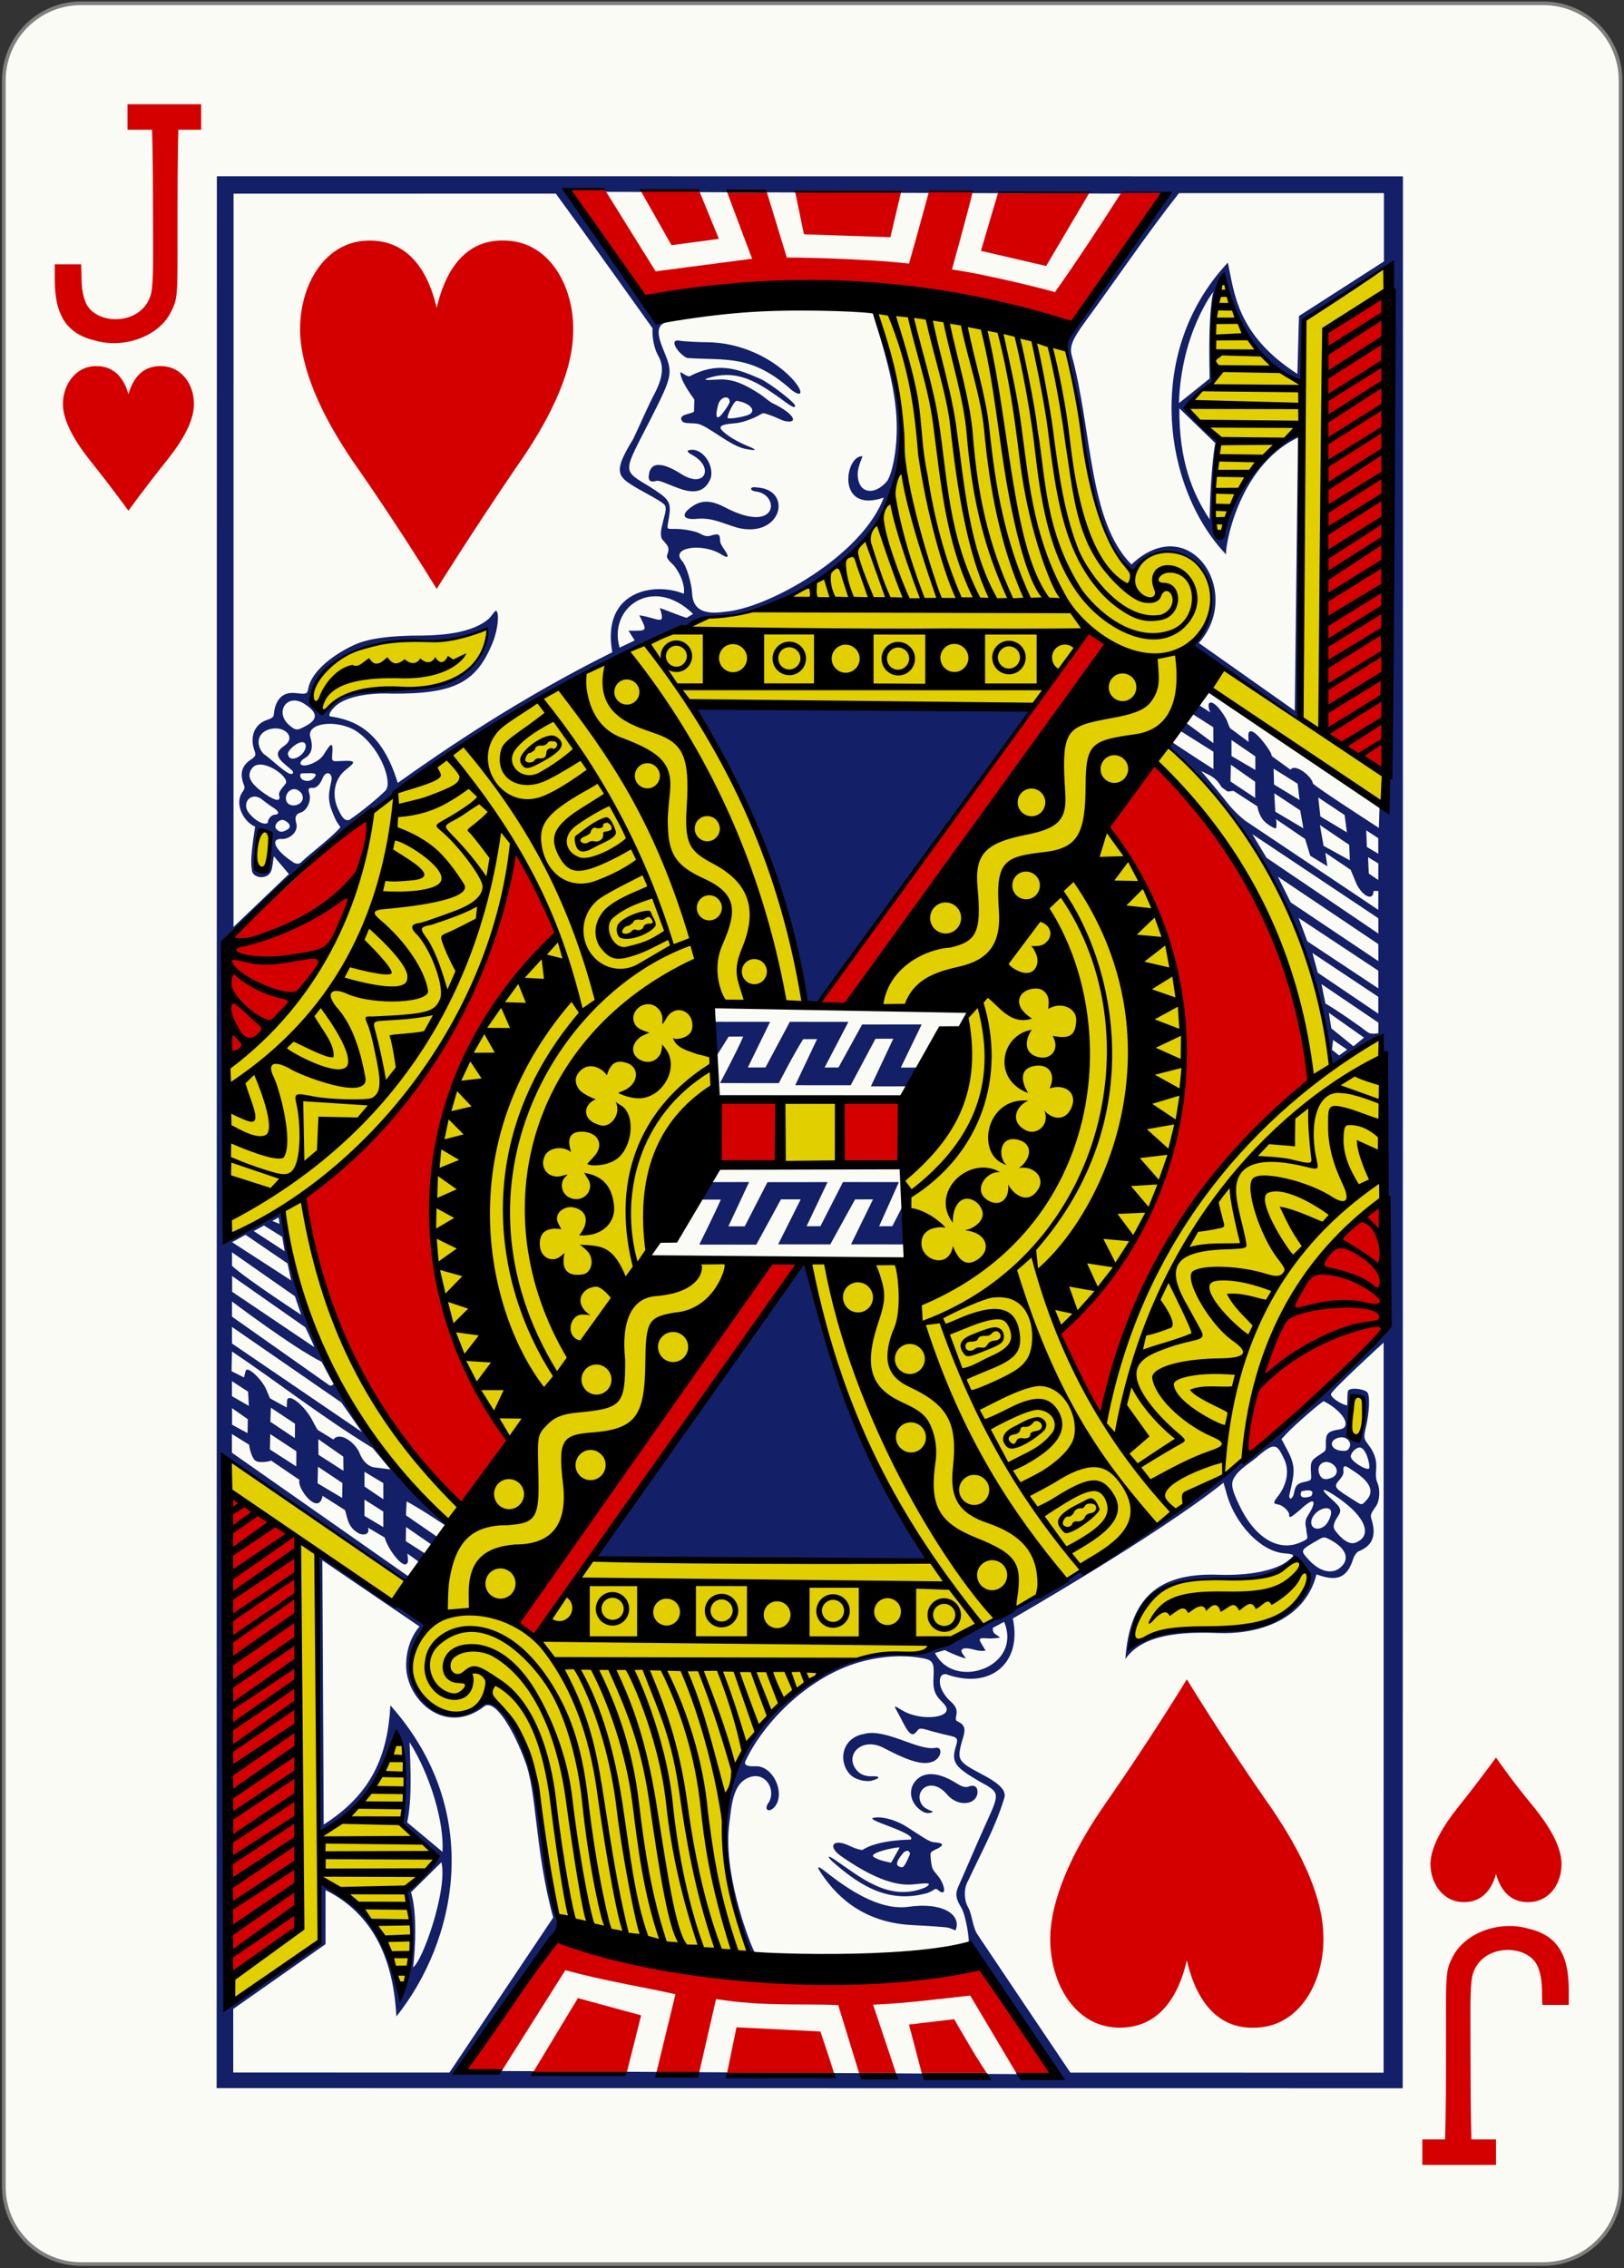 <?xml version="1.0" encoding="utf-8"?>
<!DOCTYPE svg PUBLIC "-//W3C//DTD SVG 1.1//EN" "http://www.w3.org/Graphics/SVG/1.1/DTD/svg11.dtd">
<svg version="1.1"
	 id="svg6051" xmlns:rdf="http://www.w3.org/1999/02/22-rdf-syntax-ns#" xmlns:dc="http://purl.org/dc/elements/1.1/" xmlns:cc="http://creativecommons.org/ns#" xmlns:svg="http://www.w3.org/2000/svg"
	 xmlns="http://www.w3.org/2000/svg" xmlns:xlink="http://www.w3.org/1999/xlink" x="0px" y="0px" width="178.6px" height="249.4px"
	 viewBox="0 0 178.6 249.4" enable-background="new 0 0 178.6 249.4" xml:space="preserve">
<rect x="0" y="0" width="178.6" height="249.4" fill="#333333" stroke="none"/>
<g id="layer1" transform="translate(-259.814,-390.742)">
	<g id="g5943" transform="matrix(1,0,0,1,-2845.463,1126.804)">
		<path id="rect10346-5-7" fill="#FBFBF6" stroke="#7F7F7F" stroke-width="0.4" d="M3114.2-735.7H3275c4.7,0,8.5,3.8,8.5,8.5
			v231.6c0,4.7-3.8,8.5-8.5,8.5h-160.8c-4.7,0-8.5-3.8-8.5-8.5v-231.6C3105.7-731.9,3109.5-735.7,3114.2-735.7z"/>
		<path id="path10378-7-1" fill="#D40000" d="M3119.4-679.9c0,0-1.8-2.5-4.2-5.5c-1.6-2-2.9-4.2-3-6c-0.1-2.1,1.2-4.3,3.5-4.4
			c2.3-0.1,3.3,1.6,3.7,3.1c0.4-1.4,1.3-3.2,3.7-3.1c2.3,0.1,3.6,2.2,3.5,4.4c-0.1,1.9-1.4,4-3,6
			C3121.2-682.4,3119.4-679.9,3119.4-679.9L3119.4-679.9z"/>
		<path id="path10380-5-9" fill="#D40000" d="M3269.8-542.8c0,0-1.8,2.5-4.2,5.5c-1.6,2-2.9,4.2-3,6c-0.1,2.1,1.2,4.3,3.5,4.4
			c2.3,0.1,3.3-1.6,3.7-3.1c0.4,1.4,1.3,3.2,3.7,3.1c2.3-0.1,3.6-2.2,3.5-4.4c-0.1-1.9-1.4-4-3-6
			C3271.5-540.3,3269.8-542.8,3269.8-542.8z"/>
		<path id="path35-67-2-8-6" fill="#D40000" d="M3119.3-724.6v2.8h2.7c0,0,0.1,2.7,0.1,8.3c0,5.5,0.1,8.2-0.2,9.7
			c-0.9,3.6-6.1,3.6-7.2,1c-0.6-1.5-0.4-2.7-0.5-4.2h-2.9c0,0,0,0.8,0,1.7c0,4,1.4,6,4.5,6.7c3.2,0.9,7-0.5,8.3-3.2
			c0.8-1.6,0.7-1.7,0.7-11.1c0-6.3,0.1-8.9,0.1-8.9h2.5v-2.8H3119.3L3119.3-724.6z"/>
		<path id="path35-6-7-4-8-8" fill="#D40000" d="M3269.8-498v-2.8h-2.7c0,0-0.1-2.7-0.1-8.3c0-5.5-0.1-8.2,0.2-9.7
			c0.9-3.6,6.1-3.6,7.2-1c0.6,1.5,0.4,2.7,0.5,4.2h2.9c0,0,0-0.8,0-1.7c0-4-1.4-6-4.5-6.7c-3.2-0.9-7,0.5-8.3,3.2
			c-0.8,1.6-0.7,1.7-0.7,11.1c0,6.3-0.1,8.9-0.1,8.9h-2.5v2.8H3269.8L3269.8-498z"/>
		<g id="g3347-7-8-1" transform="matrix(0.994,0,0,0.997,2558.828,-1241.02)">
			<g id="g9405-3-0-4" transform="translate(-1694.062,23.063)">
				<g id="g3861-4-5-0">
				</g>
			</g>
			<g id="g3498-4-3-9" transform="matrix(0.155,0,0,0.155,604.947,621.115)">
				<g id="g2997-9-2-6">
					<g id="g3884-5-1-3" transform="matrix(1,0.006,-0.006,1,1.599,-2.139)">
						<g id="g3000-2-1-2">
							<path id="path2993-7-5-1" fill="#E2CF00" d="M629.2-551.5L570-512.4l-0.6,45.2c-35.3-16.7-50.8-44.3-56.6-76.7
								c-9.9,12.6-7.5,76.1-7.5,76.1c-9,4.7-12.3,10.9-18.1,16.5c5.7,9.4,21.9,25.2,21.9,25.2c-0.1-0.3-7,66.1,1.8,68.7
								c7.9-28.3,18.4-53.1,57.6-79.2c0,0,1.2,105.4-0.7,207.2c-16.7-11.4-52.1-31.7-74.9-52.7c29.3-38.2-1.1-87.6-44.9-54.4
								c-28.6-15.3-33.4-88.2-40.7-126.4c-1.4-7.7-8.2-30.1-8.2-30.1s-94.2-25.5-134.5-23.1c34.4,88.2,28.5,195.9-121.5,216.9
								C71.5-265.8-11.4-228.7-91.7-159.7C-106-57.7-158.3-7.2-195.3,20.8c0.5,41.3,0.2,82.2,2.2,123.9c0,0.3,33.8-22.5,39.1-18.4
								c29.4,184.1,133.5,220,123.1,225.2c-1.7,0.8-33.8,34.3-33.8,34.3l-127.2-82.7c-3.6,127.4-0.3,257.4,2.3,385
								c22.3-12.8,63.2-43.3,63.2-43.3l0.4-43.4c-0.2-4.1,57.8,35.8,58.3,83.7c4.5,3,14-69.1,4.9-76.8l23.6-24.6l-25.7-24.4
								c0,0,6.2-40.8-7.1-64.2c-8.3,53.8-52.8,70.9-52.8,70.9s-2-196.6-3.2-196.8l79.9,50c-42.8,59,33.2,77.6,42,49
								c49.2,45.4,30.7,100,52.5,164.7l139.2,24.7c-57.9-105.9,3.5-227.4,116.1-219.4c21-8.9,40-21.7,40-21.7s-14.1-22.8-31.9-43.9
								L68.9,370l111-211.1l-73.8-1.9c0,0,59.2-127.6,46.2-137.8c-4.6-3.6-2.9-44.6-2.9-44.6l66,2.1c2.4-29.4-32.7-141.1-81.8-214
								l270.6,0.8L253-23.2l81.8,1.9L286.7,79.3l8.3,78.2l-72.6,2.8c13.2,108.4,94.4,222.2,122.9,257.3
								C392,406.2,479,338.8,533,296.8c6.6-72.8,31.3-134.9,96.5-181.5L629.1-4.5c0,0-37.2,24.4-37.3,22.7
								c0-25.9-13.8-79.8-39.1-127.8c-27.1-51.5-71.3-98-81.4-100.8c23-35.3,32.9-38.5,32.6-39l127,80.4L629.2-551.5z M-7.1-292.3
								c0,0-24.6,9.5-45.9,9.3c-38.3,2.2-67.5,5.5-82.9,37c-3.1,9.6,3.8,13.1,8.9,15.5C-98.3-266.4-21.3-219.5-7.1-292.3z
								 M-176.3-126.6c0,5.1,5.7,13.3,8.5,4.7c2.4-6.1,2.9-16.1,0.1-22.2C-175.4-148.4-176.2-131.6-176.3-126.6z M239.8,44.5
								l-37.4,0.4l0,43.9l37.7-0.2L239.8,44.5z M608.7,261c-0.8,4.4-4.7,24,4.4,20.5C623.8,273.1,614.4,235,608.7,261z M574.1,371.4
								c-4.5-6.4-18,9.7-29.2,10.3c-49.8,3-86.6-3.5-92.5,48.7c28.6-18.5,69-10.4,94.9-16.5C566,407.7,587.4,390.5,574.1,371.4z"/>
							<path id="path3504-0-2-5" fill="#131F67" d="M-198.6,749.6l-8-1360.4l846.6-5l8,1360.4L-198.6,749.6z M-165-132.3
								c0.7-13.1-4.8-18.5-9.4-9.4c-1.1,2.1-4.6,24.9,4,25.6C-164.7-115.7-165.3-126.7-165-132.3z M-178.6-116.9
								c-0.1-3.1-2-4.4,2.1-31.3c-8.1-3.1-15.1-16.1-9.3-24.4c2.3-3.2,1.6-3.9,0.6-6.6c-2.3-6.7-1.2-12.1,5-16.4
								c4-2.7,4.1-3.5,2.8-7c-3.3-9.2-0.3-18.2,8.5-21.4c6.1-2.2,4.9-2.5,5.5-6.3c1.4-8.7,6.2-14,14.9-13.1c8.1,0.8,8.6,0.8,9.3-3.2
								c1.9-11,15.1-23,32.4-31.2c8.6-4.1,22.8-7,50.2-7.1c15.7-0.4,35.2-2.6,46.1-12.3c1.8-1.7,4.3-6.1,5.2-5.6
								c2.1,1.4,1.6,12.3-2.3,22.3c-11.5,29-27.2,37.1-71.8,37.1c-13.3-0.6-32.9,1.4-41.1,9.9c-2.5,2.6-4.1,5.1-3.2,6.5
								c18.5,2.5,37.5,10.7,48.8,47.1c33.4-24,86.6-60.7,152.6-93.9c-8.2-43.5,29.5-50.5,50.8-41.9c0,0,0.5-2.8-0.3-6.1
								c-0.8-3.2-2-7.4-6-12.8c-1-2-7-5.7-5.8-8.6c1.9-4.9,1-6.2-3.1-10.6c-2.7-2.9-0.9-9.1-0.3-11.6c0.8-4.7,3.8-11.4,1.1-13.8
								c-4.2-3.9-18.6-10.3-26-15.5c-8.2-5.9-8.4-11.2,3.5-30.7c5.4-11.4,10.4-23.5,14.7-31.7c6.5-12.3,7.1-20.4,3.1-27.5
								c-5.2-9.2-4.4-20.1-4.3-19.8c0,0-49.4-68.3-69.7-95.5l-230,1.4l3.1,521.8l39.3-37.9l-10.8-12.6c-1.5,7.4-0.1,14.5-9.1,15
								C-175.2-112.5-178.1-113.8-178.6-116.9z M-38.4,580.5c1.2-20.7-8.9-54.5-24-77.9c0.8,17.8,2.2,39.6-1.3,57.1L-38.4,580.5z
								 M323.3,632.4c-1.8-0.6-16.8-1.4-26.3-1.8c-31.3-1.5-51.7-16.4-65.4-37.1c-3.4-5.1-2-4.9,5.4,0.9
								c20.9,16.1,40.4,25.7,57.5,23.2c24.2-3.6,37.3,5.2,34,15.6C328,634.9,327.8,633.8,323.3,632.4z M241.1,586.7
								c-4.9-4.2-5.2-6.1,0.5-2.3c17.6,11.6,39,30.6,65.1,19.2c5.4-3.5,0.4-3-8.7-2c-13.9,1.6-30.9-5.4-51.8-19.7
								c-10.2-7-5.8-12.9,5.7-7.5c3.6,1.7,7.2,2.9,9.4,3c11.2-7.6,35-7.6,34.4-7.6c2.7-2.3-6.2-6-19.4-10.9
								c-8.6-3.2-10.7-4.5-4.3-4.8c5.6-0.2,14.4,2.5,20.7,6.5c10.6,6.7,15.9,10.4,19.1,10.9c5.2,0.4,10.5,1.1,1.6,5.3
								c-4,1.9-3.7,2.4-3.2,6.9c0.8,7.1,1.2,7,4.5,11c5.5,6,8,17.3,0.1,10.3c-1.7-0.8-1.9,0.7-6.5,2.6
								C281.3,615.6,260.9,603.7,241.1,586.7z M291.2,588.4c1.5-2,3.7-7.1,4.1-8.5c-0.5-3.3-3.5-2.2-5-0.4c-2.5,3.1-6,7.7-3.1,9.3
								C288.6,589.5,290,590.1,291.2,588.4z M281.9,586.3l6-10.8c-1.5-0.7-21.9,3.7-18.7,6.6C272.1,584.7,281.9,586.3,281.9,586.3z
								 M304.8,550.1c-9.3-4.9-12.1-15.7-5.2-22.8c5.8-6,15.7-5.6,27.7,1.7c4.2,2.6,6.8,3.8,9.6,2.8c4.8-1.8,6.6,0.9,6.3,4.6
								c-0.8,8.3-13.7,10.4-21.8,1c-10.8-12.4-22.4-3.6-18.9,5.4c1.8,4.6,5.2,5.3,9,7C311.3,550.5,307.5,551.5,304.8,550.1z
								 M262,494.8c15.4-4.3,38.5,11.9,50.9,9.6c5.4-1.2,4.7,6.6-0.9,9.4c-6.5,3.3-15.9,1.2-35.7-9c-16.3-8.7-29.4,6-18.5,16.8
								c2.3,2.2,5.8,3.5,9.9,3.3c5.5-0.3,7.1,1.2,0,3.1c-4.1,1.1-11.7-0.5-15.4-4.2C243.6,514.9,245.7,497.8,262,494.8z M-65.1,449
								c-0.6-18.3,9.2-28.6,9.4-28.7l-69.7-46.7l2.1,188c34.3-22,45.4-49.6,47.1-85.1c68.3,75.6,47.7,168.3,5.6,221.3
								c-1.9-32.2-11.8-70.3-51.1-89.6l0.2,38.5l-65.6,46.5l0.3,45.2l154.3-0.9l73.4-110.7C27.2,577.8,29,537,19.8,514.7
								c-6.9-18.4-19.9-42.1-28.3-38.4C-36.5,498.8-64.4,472.9-65.1,449z M-6.6,470.4c24.1,17.2,30.7,45.4,35.8,70.5
								c0.2,0.2,13.1,85.2,13.5,86.3c1.6,4.7,1.1,9.3-3,12.9c-22,30.6-65,96.1-65,96.1l425.3,0c-22.9-32.9-40.8-65.4-62.5-92.4
								c0.9-1.5-1.8-20-5.4-25.9c-3.7-6.1-4.6-9.4-2.1-15c6.1-13.9,12.4-29.1,18.1-41.9c10.9-24.5,12.1-24.7-3-32.6
								c-17.9-10.3-21.1-13.6-17.4-25.5c1.3-4.3,1.5-6-4-7.1c-2.6-0.5-8.8-2-13-3.1c-12-3.7-8.5-1.4-12.9,1.8
								c-3.3,1.7-6.3-4.7-10.2-12.1c-4.6-8.6-5.7-8.8,1.8-4.4c13.9,8.1,38.4,4.8,29.7-4.7c-4.2-4.6-8.2-7-7.8-17.5
								c0.4-10.4,0.5-13.5-6.6-14.9c-14.2-2.8-29.6-1.5-42.8,1.9c-40.1,10.3-72.1,45.3-84.1,71.2c-2.7,4.5,3.6,4.3,6.3,4.3
								c13.2-1.2,22.6,19.7,14.1,29.1c-4,4.2-7.9,1.7-3.7-3.8c4.8-9-2.5-20.9-13.1-17.8c-13.3,3.9-13.6,21.1-15.2,33.2
								c-4.3,34.6,13.5,80.8,17.9,90.2c0,0,0.9,1.4,0.6,1.4c-0.3,0-2.4,2-3.3,0.9c-3.1-3.5-11.1-31.7-15.4-51.9
								c-8.5-55.9,5.6-107.4,52-136.9c41-30,61.8-23.7,85.2-25.2c8-2.9,19-7.4,27.4-11.5c73.2-38.7,139.9-76.6,201.1-126.7
								c44.8-34.2,66.1-61.9,104.5-96.8L631.2,8.4c0,0-3.9-3.2-3.9-6.3c2.4-13-20.2,8.8-34.8,16.1c-9.7-88.9-58.3-176.1-116.9-226.9
								l2.4-3.3c0,0,19.6,12.8,29.3,18.8l-0.1-12.4l-23.6-14.6c-1.1-4.5-0.5-5.2,4.6-5.3l18.9,13.8l-0.1-11.3l-15.3-9.6l4.8-6.2
								l8.2,5.2c-3.5-8.9,1.4-8.7,6.4-2.7c2.1,2.7,4.8,6.2,6,9.5c0.4,1.3,1.8,4.3,1.8,4.3l13.4,9.8c0,0-0.5-4.8-0.1-6.3
								c2.2-7,18.4,15.6,16.4,16.1l13.7,9.8c3.2-4.9,15.4,4.8,16,9.6c1.1,2.1,47.3,31.4,47.3,31.4l0.4-16.3l4.9-6.5l0-377.6
								L570.3-513l-0.4,45.7c-28.9-9.2-54.2-50.8-58-76.9c-1.9-1-9.9,51.5-5.4,74.4c-7.6,5.7-20.4,19.1-20.3,19.1l23.3,25.2
								c0,0-4.4,38.8-3.2,58.1c1,9.1,1.2,10.1,3.9,10.1c2.2,0,4.2-2.4,4.2-4.5c5.3-23.1,22.9-59.2,53.8-71.6c2-0.1,1,205.7,1,205.7
								l-77-51.8c-3.8-3.3,5-3.1,10.3-20.6c13.6-45-34.7-60.6-53.1-34.5c-3.1,0-15.9-15.7-17.9-22.3c-14.3-28.5-17.2-60.8-20.2-86.8
								c-1.7-11.8-6.2-31.1-9.8-42.8c-2-6.2-2.2-10.7,1.9-16.5c17.6-36.8,51.8-62.3,64.5-99.4l-426.4,1.1c27.1,22.1,51,84.2,75.6,92
								c-11.8,1.6-7.7,11.9-3.1,22.9c5.7,13.6,5.1,16.4-9,44.6c-20.7,41.3-21.8,37.7-0.9,50.3c12.9,8.2,15.3,10,13.5,21.2
								c-1.8,11.2-2.4,7.8,8.3,8.6c5.7,0.5,10.2,1.5,12.8,2.6c2.9,1.3,5.1,3.1,8.8,1.9c6.3-2.1,6.5-0.6,6.7,4c0.1,2,3.1,6,4.1,7.5
								c2.5,4,1.3,4.6-3.1,1.9c-13.8-8.6-36.7-4.7-28.2,4.6c3.5,3.8,7.1,16.7,7.4,23.1c0.6,11.4,8.1,15.4,23.6,13
								c30-2.4,97.3-40,112.8-81.9c-34.5,12-27.7-30.5-15.3-29.3c0,0-3.3,7.6-3.4,11.9c-0.3,15.2,12.4,16.3,21.1,5.5
								c3.8-5.7,8.3-26.7,5.9-50.4c-2.9-28.7-14.7-60.7-16.9-68.7c50.2,117.8,5,170.1-64.3,204.4c-26.6,11.3-30.2,11.2-45.9,12.1
								c-10.7,0.9-20.4,6.3-30.7,9.8C62.2-260.8-10.8-225-75.9-171.8c-46.7,35-83.8,66.5-120.7,106.9l1.1,208.4
								c11.1-1.8,29.2-12.8,39.8-19.1c12.7,77.8,53.3,167.7,119.9,221.2c0,0-1.5,3-1.6,2.9c-9.5-6.2-19-12.4-28.1-17.2l-0.4,9.9
								l22.4,15.2c0.6,2.4-3.8,5.7-3.8,5.7l-18.5-12.6l-0.1,10.1l14.3,9c3.9,3.8-4.6,5.9-4.6,5.9l-8.5-6.1c0,0,0.6,4.9,0.4,5.8
								c-2.2,7.5-14.5-8.9-16.7-17.1l-12-7c1.7,4.8-2.6,5.6-6,4.4c-9-4.5-8.6-12.2-10.5-16.8l-16-10c-2.7,15.2-19-6.1-16.5-11.2
								l-20.6-13.8c1.1,0.4-7.8,2.3-10.8,0.4c-3.5-2.3-4.8-11.5-4.8-11.5l-12.3-7.5l0.1,13.3l126.9,87.5l-1.8,3.4l-132.3-89.4
								l7.7,391.3l64-44.8c-1.3-14.6,1.3-27.7,0-44.4c33.1,20.4,44.3,34.3,59.1,77.3c9.3-24.6,7.5-48.2,3.1-70
								c8.4-7,16.6-13.7,20.8-24.2c-8-10.9-15.8-13.9-24.2-24c-0.7-12.4,6.3-49.2-3.5-61.3c0,0-17.4,53.6-55.6,69.9
								c-1.5-56.5-1-198.5-1-198.5s39.5,26.9,59.6,37.8c9.4,5,16,8.1,16.2,11.7c0.1,1.8-3.7,4.2-5.3,6.7c-1,1.6-5.3,16.9-3.5,28.8
								c0.8,8.8,5,14.3,9,18.5C-38.7,487.2-15.6,480.7-6.6,470.4z M68.9,370l149.9-212.3c18.4,77.7,49.2,148.8,89.2,213.1L68.9,370z
								 M142.3,147.3c0,0,10.4-21,15.2-32.1l-18.5,0.1l11-12.5l27.6-0.2L163,134.2l11.7-0.1l16-31.5l42.9-0.3l-14.8,31.5l9.9-0.1
								l15.9-31.5l39.9-0.2l-13.9,31.5l9.4-0.1l8.1-15.9l2.2,28.8l-39.7,0.2l15.5-32.1l-12.8,0.1l-17.5,32.1l-37.2,0.2l15.9-32.1
								l-14.1,0.1L183,147.1L142.3,147.3z M264.1,34L279.9,0l-12.7,0.1l-17.5,33.2l-39.6,0.2l15.4-32.9l-9.9,0.1
								c-6.6,10.4-17.2,31.4-17.2,31.4l-42,0.2c0,0,11.8-22.3,16.4-33.2l-10.4,0.1l-8.4,13.5c-3-5-1.1-18.4-1.7-24l39.6-0.2
								l-15.7,32.6l12.6-0.1l17.2-32.6l41.8-0.2l-16.8,32.6l9.9-0.1L257.6-10l42.5-0.3l-14.7,30.8l13.1-0.1l-5.7,13.4L264.1,34z
								 M224.6-24.8l-8,1.6C205.8-110.9,156.7-200,136-236.8l241.6,2L224.6-24.8z M505.2-533c0,0-22.9,29.8-24.1,79.5l21.8-17.6
								C501.3-521.6,505.2-533,505.2-533z M481.4-449.8c-0.1,37,9.7,60.5,22.1,78.9c0.1-23.8,2.3-47.9,3.7-54.3L481.4-449.8z
								 M-112.5,261.2l-78.4-53.3l0.1,11.8l93.2,62.5L-112.5,261.2z M-126.7,232.4c-21-10.4-64.3-42.6-64.3-42.6l0.1,10.8l68.9,47.8
								c1.4,1.3,3.2,1,3.8-0.5C-120.9,243.3-124.2,237.1-126.7,232.4z M-146.1,185.8l-45.1-31l0.1,9.7
								c11.6,10.2,49.6,34.5,49.6,34.5L-146.1,185.8z M-191.2,147.6l42.4,27l-2.7-12.1l-30.1-20.2L-191.2,147.6z M565.1-235.1
								l1.1-194.4c-43.9,21.1-52.2,81.8-50.7,83.6c-44-44.9-61.1-142.1-0.1-207.8c4.7,21,6.5,51.4,50.1,78.9l0.9-41.2l60.4-39.2
								l-0.3-48.6l-146.3,0.9c-22.5,28.8-44.9,62.3-67.1,92.9c-8.3,11.5-10.4,16.8-8.8,22.8c15,52.8,12.5,118,43.6,148.7
								c41.2-39.2,80.4,19.2,48.4,55.6L565.1-235.1z M-60.7,609.4c5.7,17.7,2.1,53.4,1.7,53.4c6.7-3.7,24.6-55.5,19.9-74.9
								 M166.6-362.9c-10.3-2.9-18.1-7.3-29-6.2c-8.6,0.9-11.5-1.9-6.3-6.6c6.8-5.8,13.4-8.3,26.2-1.7c38.3,19.7,39.3-9.4,22.1-11.4
								c-4.9-0.6-4.7-3.7,0.2-2.9C206.3-390.7,198.4-355.3,166.6-362.9z M121.8-391.7c-5.1-1.8-11.2-4.9-13.4-4.2
								c-5.7,1.6-5.9-1.6-5.2-5.3c1.6-8.9,10.7-7.4,22.8,0.2c17.3,10.9,23.8-4.9,8.1-13.4c-5.3-2.8-3.7-3.6-0.6-3.8
								c8.2-0.4,15.9,10.7,13.8,19.8C141.8-383.7,128.4-389.3,121.8-391.7z M172.1-419c-11.2-1.9-27.4-16.8-34.9-17.8
								c-4.2-0.5-9.2,0.1-10.5-1.6c-4.2-5.2,7.5-5.2,8.3-7.1c0-4.4,0.3-7.1,0.1-8.6c-2.1-2.8-10.3-13.9-10-19.3c0.2-0.3,4.3,3,6.4,3
								c19.9-10.6,33.5-6,50.4,1.3c7,3,25,16.8,25.2,19c0.4,3.7-7.6-3.2-13.9-7.4c-15.4-10.6-29.3-18.1-48.6-11.7
								c-3,1.1-2.5,1.6,7.4,0.9c9.7-0.6,17.6,2.3,30,10.2c3.1,2,6.8,5.4,9,6.4c15.6,7.3,19,14.6,9.1,12.7c-2.1-0.4-6.2-2.6-10.3-4
								c-7.1-2.5-4.6-1.7-11.4,1.5c-2.4,1.1-8.2,3.5-12.9,4.1c-3.6,0.6-15.4,0.6-10.2,5.5c5.6,5.5,14.8,9.5,21.1,12
								C180.9-417.7,177.4-418.1,172.1-419z M173.3-443.1c7.3-2.7,1.5-8.8-7.7-10.1c-2.1-0.3-6.6,9.7-6.7,11.9
								C158.8-439.7,169.3-441.6,173.3-443.1z M153.2-441.9c1.7-1.1,7.2-9.2,7.2-10.5c0-5.2-6.6-3.7-8.1,1.7
								C150.5-444.1,150.4-440,153.2-441.9z M129.8-483.5c-6-2.6-14.2-14.1-4.9-12.2c2,0.4,12.4,0.9,19.2,0.9
								c22.9,0,45.8,10.2,60.4,25.2c8.1,8.4,8.7,14.6,0.5,8.8C175.7-486.7,157.9-481.7,129.8-483.5L129.8-483.5z M361.5,414.4
								l-8.1,4.4c0,4.5,1.7,3.8,5.3,6.9c0,0-5,0.8-8.6,0.6c-5.9-0.4-7.3-0.3-4.6,3.9c1.2,1.9,2.9,4.8,2.9,4.8s-3.2,0.7-8-0.6
								c-7.3-2-11.1-0.9-8.3,3.1c0.8,1.1,2.3,3.2,2.3,3.2c-5.4-1.2-15.2-5.9-15.2-5.9l-6.9,2.1C326,463.9,375.1,446.6,361.5,414.4z
								 M601.1,374.5c7.6-6.4,3.8-14.2-7.3-19.9c-4.6-2.4-4.2-2.4-11.6,2c-9.2,5.5-9.9,5.8-3.2,12.7
								C586.9,377.7,595.5,379.2,601.1,374.5z M572.8,356.6c7-3.1,4.4-2.6,3.9-9.9c-2.1-8.4,2.7-9,5-16.9c0.9-4.3-2.7-2.7-9.7,3.9
								c-5.8,4.9-7.5,6.1-7.5,3.7c0.6-2-4-7.1-8.2-7.7c-3.5-0.6-3.2-1.4,0.2-5.9c5.9-7.8,8.3-17.6,4.3-26.1
								c-5.1-10.8-6.8-12.4-18-2.9c-5.7,5.3-13.8,9.4-17.7,16c-2.8,4.8-1.1,9.5,3.4,18.9C539.6,353.3,556.8,363.8,572.8,356.6z
								 M612,356.6c12.3-4.9,7.2-18.2-12.1-31.5c-11.7-8-15-7.9-5,0.8c6.3,5.6,7.3,7.5,4.7,11.6c-2.2,3.4-4.6,7.3-2.3,10.4
								C600.8,352.7,606.9,358.6,612,356.6z M-82.1,338.6l-13.5-8.4l0.1,11.6l13.5,7.9L-82.1,338.6z M589.5,345.1
								c2.7-1.9,4.9-7.2,4.9-9.5c0.6-5.4-8.2-4.1-12.4,1.9C577.3,344.3,582.9,349.7,589.5,345.1z M619.4,326.6
								c6.1-6.5,3.1-13.3-9.6-21.3c-4.9-3.2-7.4-5.2-6.7,1.1c0.2,1.9-1.9,4.5-3.2,6c-4.3,4.9-2.4,5.8,10.1,13.6
								C616.3,329.9,616,330.3,619.4,326.6z M-82.2,318.4l-13.5-8l0.1,10.5l13.5,9L-82.2,318.4z M-111.5,329.1l0.1-10.6l-17.5-11.5
								l-0.2,11.8L-111.5,329.1z M573,320.8c-2.2,6.1,6.8,3.3,7.3,2.7c1.5-3.1,0.2-3.3-0.6-3.7C578.1,319.1,572,320.2,573,320.8z
								 M576.9,313.2c3.1-1,3.5-0.6,3-6.2c-0.7-8.4,0.6-9.1,6.1-12.8c4.5-3,4.5-2.5,4.4-7.7c-0.1-6.2,0.3-8.9,8.5-10.2
								c3.4-0.5,5.3-1.4,5.5-4c0.4-4.5-6.8-11.9-15.7-16.2c-1.3,0-21.1,17.4-26.6,23.4l-3.4,3.7l4.1,7.6c6.4,11.8,5.4,16.2,1.8,31.9
								c-0.7,4.2,2.5,3.6,3.3-1.5C569,316.3,569.7,314.6,576.9,313.2z M606.9,271c-1.5,9.6,3.5,15.4,8.2,10.6
								c2.5-2.6,4.5-23.7,2.7-27C608.2,244.4,607.3,268.7,606.9,271z M453.4,430.1c35.5-21.1,81.5-4.3,107.2-21.6
								c12-13.3,24-21.9,17.1-31c-5.4-7.1-8.8-8.2-8.8-8.2c0.4,0.5-18.7,16.8-46.6,13.2C475.9,381.2,454,395.9,453.4,430.1z
								 M514,380c22.7,0.7,41.1-3.4,49.5-10c5.2-4.1,6-4.8-2.2-5.5c-17.6-1.3-35.6-21.7-41.3-41.5c-1.2-4.1-2.5-8.5-2.5-8.5
								C470.7,352.3,367.7,412,367.7,412c7.1,31.9-16,51.1-47.4,39.9c-5.5-0.5-4.7,6.5-3.7,9.4c1.7,4.7,5.5,8.7,6.3,9.3
								c4.7,4,5.6,6.6,4.9,10.4c-0.7,3.8-0.6,3.7,2.1,5.1c4.7,2.5,4.5,6.1,2,13.5c-2.7,10.4-2.9,13.1,4.6,18
								c9.7,6.1,28.6,12.8,25.9,22.1c-6.2,21.1-16.5,39.4-25.5,59.2c-3.4,5.5-2.6,14.5,0.1,18.7c3.4,6.4,3,14.2,7.3,20.1
								c24,35.1,44.6,65.5,66.4,97.2l223.6-1.3l-3.1-519.5c0,0-37.5,34.6-37.4,37c0.2,2.9,8.2,7.4,11.7,7.9c0.1-1.6-0.1-7.8,0.4-9.9
								c0.3-3.1,10.4-2.4,13.7,0.3c2.3,1.9,1.7,14.4-0.6,24.6c-1.9,8.3-1.6,8.4,2,13.2c4.4,5.8,5.9,10.8,5.4,17.4
								c-0.3,3.6-0.2,6.5,0.8,8.9c2.5,5.6,1.8,13.6-0.9,17.3c-3.8,5.4-3.9,6.2-3,9.1c3.2,9.9,2.1,18.4-9,22.8c-1.4,0.6-3,3-3.8,5.1
								c-4.7,15.9-13.8,16-26.2,11.5c-8.6,34.3-44.2,43.1-70,42.2c-26.8-0.9-54,1.3-66.1,18.9C450.9,398.8,469.4,378.7,514,380z
								 M594.5,310.6c4.5-1.7,5.1-6.5,1.2-9.5c-5.9-4.6-12.6,0.2-9.8,6.9C587.5,311.8,590.1,312.3,594.5,310.6z M-110.9,299.7
								l-17.9-12.3l0.2,11.1l17.9,11.3L-110.9,299.7z M-77.2,308.6l-12.7-15.1c-37.4-22.5-69.8-47.8-100.9-68.1l-0.2,14l8.9,4.4
								c0,0,0.7-3.1,1.3-4.9c1.1-3.4,11.4,6,14.7,13.5c0.8,1.9,2.6,6.1,2.6,6.1l12,6.5c0,0,0.2-3.4,0.2-4.3
								c0-7.2,12.8,2.6,18.7,14.3c1.4,2.8,3.3,5.8,3.3,5.8l11.3,6.8c4.4-6.1,15.7,2.1,18.7,9.5c3.7,9.3,10.2,10.1,10.4,10.1
								L-77.2,308.6z M-144.4,306.9l0-10.8l-18.7-12.1l-0.2,10.9L-144.4,306.9z M621.5,303.3c0.5-2.8-2.4-13.8-6.6-14.4
								c-2.6-0.4-6.7,3.6-6.7,6.4C608.3,298.9,621,306.3,621.5,303.3z M606.3,290.3c4-4.5-1.1-10.2-7.3-8.2
								c-7.4,2.4-4.8,9.1,3.5,9.2C604.3,291.4,605.4,291.3,606.3,290.3z M-145.5,286.8l0-10.3l-17.3-11.3l-0.3,10L-145.5,286.8z
								 M-179.3,283.4l0.1-9.9l-11.3-7.8l0.1,11.8L-179.3,283.4z M-179.1,253.9l-11.6-7.4l0.1,10.7l12.1,6.8L-179.1,253.9z
								 M-132.4,221c-1.2-3.1-6.1-13.1-6.1-13.1l-52.5-36.2l0.1,11.2l58.8,39L-132.4,221z M-157.4,134.4l-0.6-4.6l-4.6,2.5
								L-157.4,134.4z M-168.5,135.6l-7.3,4l22.2,14.2l-1.8-10.2L-168.5,135.6z M598.2,10l5.7-4.2l-10.1-6.8L593.1,6L598.2,10z
								 M608.4,3.4l7.5-6.2l-25.2-17.5l1.8,11L608.4,3.4z M626.1-6l0-7.5l-40.8-27.2l2.9,13.8c7.2,4.1,16,10.1,25.2,16.5
								C619.1-6.4,619.1-4.8,626.1-6z M626-19.9l-0.1-12l-47.2-30.9l3.9,14L626-19.9z M625.9-37.9l-0.1-12.6l-57.1-37.2l6.3,16.6
								L625.9-37.9z M625.7-69.4l-72-47.6l9.3,18.3l62.8,41.4L625.7-69.4z M625.6-87.8l-90.3-59.3l10.2,16.7l80.2,53.5L625.6-87.8z
								 M625.5-107.2l-3.4,0c-0.2,8.6-9.6,2.4-13.1-7c-2.7-6.3-3.3-7.9-3.3-7.9l-18.2-12.1c0.4,2.5,1.5,9.6,1.5,9.6l-12.3-7.4
								c0,0-3.6-11.8-3.7-11.9l-20.9-14c0.5,2.4,0.8,6.4-0.5,6.7c0,0-6.4-2.7-9.3-6.9c-3-4.4-3.5-8.8-3.5-8.8l-17.1-10.9l-4.2,0.5
								c0,0-2.3-1.5-4.5-3.3c-4.1-7.2-8.8-8.3-14.5-11.2c0,0,12.1,13.9,18.5,22.1c5.9,7.6,13.1,13,13.1,13l95.4,62.9L625.5-107.2z
								 M625.4-126.8l-7.4-4.4l0.6,11.6l6.8,4.6L625.4-126.8z M-115.8-147.9c0.5-0.7-1.4-1.6-3.5-6.1c-5.2-11.2-5.7-15.1-3-27
								c1.3-5.6-3.9-8-6.2-2c-1.8,4.7-4.6,7.3-7.4,7c-2.6-0.3-3.1,0.8-2,4.3c1.4,4.9-1.5,11.3-5.6,13.1c-4.2,1.1-4.9,3.7-3.7,7.6
								c2,6.3-4.8,11.7-10.2,11.5c-8.3-0.4-5,7.1,5,14.3c3.7,2.6,5.4,4.1,8.3,2.7C-136.6-129.8-122.6-140.1-115.8-147.9z M605-128.9
								l-0.5-11l-21-14l2.7,14.8L605-128.9z M625.3-133.7l-0.1-11.1l-8.6-5.5l0.5,11.8L625.3-133.7z M-161.1-146.3
								c2,2,4,2.2,7.2,0.3c3.7-1.9,2.2-4.8-1.6-6.7C-159.2-154.6-164.1-148.8-161.1-146.3z M-167.4-151.1c-0.3-2.3,2.5-5.5,4.5-5.6
								c4.3-0.3,3.5-2.6-1.4-5.5c-2.3-1.4-6.4-4.6-7.9-5.7c-7.4-5.3-14.4,3-8.9,9.9C-176.5-152.2-169.8-148.8-167.4-151.1z
								 M602.8-148.8l-1.7-12.3l-18.9-12.4l1.6,13.5L602.8-148.8z M-83.3-174.7c1-1.7,1.3-3.3,1.2-5.4c-0.4-7.7-4.5-16.8-10.1-24.4
								c-4.2-5.6-9.3-10.4-14.4-13.2c-14.5-7.3-33.7-4-30.9,5.5c2,6.4,1.6,11.9-3.9,15.1c-3.8,2.2-4.2,5.2-0.2,5.2
								c2.9,0,10.5-2.7,13.7-7.8c4.5-7.1,7-11.3,6.1,0.3c-0.4,4.9,0.2,4.5,7.7,4.1c10.2-0.6,8.3,1.3,2.4,6
								c-8.6,6.7-10.3,18.1-5.9,27.7c2.7,5.9,4.6,9.1,8.2,8.3C-101.8-158.4-89.4-168.5-83.3-174.7z M569.4-164.2l-18.6-12.1
								l0.8,13.1l20.1,11.7L569.4-164.2z M-143.4-171.9c-6.9-8.5-14.8,2.5-9.6,7.2C-149.2-161.4-139.8-164.9-143.4-171.9z
								 M-159.5-170.6c-0.9-2.7,4-7,4.8-8.7c2.2-5-18-18.7-24.2-10.5c-4.3,5.7-1.3,11.3,10.4,19
								C-161.5-166.2-158.1-166.2-159.5-170.6z M567.4-183.2l-17.2-10.6l0.4,11.3l18.3,10.9L567.4-183.2z M537.2-172.9l-0.1-11.5
								l-17.4-12l-0.2,11.9L537.2-172.9z M-135.2-182.6c3.1-3.1,2.1-4.1-4-3.8c-3.8,0.2-5-0.4-5.3,1.3
								C-145-181.1-138.4-179.4-135.2-182.6z M-149.6-186.9c0.3-0.8-1.9-2.4-5.4-5.3c-6.8-5.6-7.6-9.1-1.1-13.6
								c9.2-6.3-0.5-15.2-11.3-11.5c-8.7,3-8.6,11.7-3.4,17.3C-163.7-195.3-150.8-181.8-149.6-186.9z M537.1-202.5L520-214l0.1,11.4
								l17.1,9.8L537.1-202.5z M-146.5-197.7c7.5-3.9,7.9-13.6,0.3-10c-3.1,1.5-7.2,5.5-7.2,7.3
								C-153.3-196.9-150.3-195.7-146.5-197.7z M-141-219.9c9.8-5.3,8.3-10.2-1.6-16.3c-12-6.8-20.3,6.4-10.4,15.3
								C-147.8-216.3-146.6-216.9-141-219.9z M-128.4-229.5c15.9-17.2,26.5-16.4,47.5-16.1c54.4,0.2,70.9-25.9,69-44.1
								c-26.3,13.3-50,6.4-75.1,10.3c-43.3,9.9-48.3,30.4-51.2,42.1L-128.4-229.5z M89.2-289.2c14,0,13.4,0.5,7.6-11
								c13.6,1.8,19.2,8.3,14.6-5.3c7.2,2.5,11.6,4.5,19.1,6.9l4.7-2.8c-29-27.9-60.9-3.9-52.3,24.3l10.7-5.2L89.2-289.2z"/>
							<path id="path3502-5-8-1" fill="#D40000" d="M165.7,736.6l6.5-32.5l59.9,2.6c0,0,7.1,20.4,9.9,29.5L165.7,736.6z M27.4,736.7
								L58.9,684l45.2,12l-10.1,41.1L27.4,736.7z M115.2,736.9l13.3-56.1c-25.8-5.5-50.2-9.1-78.7-16.6L4,737.5l-27.8-0.6
								c23.8-32.1,67.2-96.8,67.2-96.8c100.6,34,201.9,39.2,303.7,20.3c0,0,37.8,49.3,51.5,76.1l-26.5-1.1l-33.2-54.9
								c-22.9,2.6-45.4,5.8-69.3,6.9l16.6,48.5l-26.3,0.2l-15.2-48.3c-28.7-0.9-52.8,1.4-87.2-3.7l-11.8,52.7L115.2,736.9z
								 M304.6,735.8l-9.3-34.4l32.3-4c0,0,15.1,26.2,23.4,38.1L304.6,735.8z M12.8,417.5c39.8-61.3,180.5-258,180.5-258l20.8,0.7
								c0,0-125.9,177.6-186.6,267.1L12.8,417.5z M-192.8,323.7l49.7,35.3l2,277.5l-50.1,35.7L-192.8,323.7z M10-131.4L40.3-73
								C-86.3,48.4-60.4,189.8,8.4,290.3c0,0-8.7,22.6-27.8,46.7c-92.6-60.3-121.6-218.3-120.9-220C-39.2,25.8-25.7-3.2,10-131.4z
								 M532.8,297.7c6-89.3,49.4-148,98.1-183.9l3,90.8C602.1,235.6,568.4,267.5,532.8,297.7z M399.3,208.6
								c110.9-104.8,113.8-252.7,31.9-360.7l33-46.6C511.6-148.6,558.2-96,578.5,26.6C508.3,82.7,446.4,175,430.4,268L399.3,208.6z
								 M245,88.3l-0.5-42.6l41.7-0.5l-0.9,42.5L245,88.3z M156.8,88.5L156,46.1l41.2,0.1l-0.4,43L156.8,88.5z M227.6-25.4
								c0,0,137-194.2,190.9-264.4l11.6,8.4L247.7-24.5L227.6-25.4z M-96-158.8c0.3,76.3-48.2,137.1-98,176.8l0.2-86.9L-96-158.8z
								 M627.9-531.3l2.3,338.7l-46.9-27.8l2.3-284.1L627.9-531.3z M405.4-510c-105.6-26.8-201.7-34.4-302.5-12.2
								C89.6-537.8,45-602.9,45-602.9l25.5,0.2L107-545l68.8-9.4l-18-46.9l28.4,0l14.4,46c-0.1-0.4,56,0.2,87.2,3.7
								c4.9-17.2,13.9-51.2,13.9-51.2l31.3-0.2c-3.9,16.4-14.5,55.4-14.5,55.4c25.6,3.4,73.2,15.2,73.6,15.7
								c16.5-23.6,31.9-47.3,46.8-70.9l30.5-0.3C460.4-588,407.1-509.2,405.4-510z M385.7-550.5L339.1-561l11.9-41.1l65.1-0.4
								L385.7-550.5z M118.2-563.7l-21.9-38l41.7-0.2l14,33.5L118.2-563.7z M212.7-572l-6.5-30.3l75.7-0.4l-7.5,32.4L212.7-572z"/>
							<path id="path3500-9-6-1" d="M39.5-603.9l67.9,96.7c0.3-0.3,37.7-7.7,74.4-9.7c36.5-2,80.1,0,80.5,1.1
								c0,0,11.7,34.7,15.7,51.7c5.3,22.8,4.9,49-0.4,66.4c-7.8,25.5-12,33.2-29.7,50.8c-13.1,12.9-31.7,26.9-50.9,34.4
								c-26.6,11.3-29.3,11.2-45,12.1c-10.4,0.5-11.4,1-17.1,3.9c-1.7,0.6-2.9,2.5-4.4,3c-1.3,0.4-3.8,0-3.8,0
								C40.4-255-27.1-212.3-78.1-174.2c-0.6,0.4-1,2.4-1.5,2.9c-4.2,3.5-8,6.1-12.1,9.2c-0.6,0.4-1.8-0.3-2.4,0.1
								c-60,46.8-93.8,84.6-106.3,95.5l2.5,216c0,0,27.3-14.3,41.3-22.9c10.4,83.6,52.6,164.6,118.8,220.7l-28.3,39.6l-132.2-89.9
								l4.2,398.6l69.7-49l-0.2-42c21,13.9,41.4,19.3,56.5,83.2c11.7-22.5,10.5-56,5-78.4c0.1,0,17.7-14.7,23-26l-26.2-22.9
								c0,0,6.4-55.9-5.9-67.1c-9.6,25.4-17.1,52.4-53.3,72.1l-1.6-194.2c18.1,11.3,35.3,24.1,53.3,35.8l2.5-0.5l18.6,12.6
								c0,0-1.9,4-3.7,6.7C-78.7,460-41,501.6-10.7,476.3c11.9-9.9,34.5,30.9,38.9,70.3c4.4,25.4,6.9,57,14,79
								c2.2,6.4,1.4,10.1-3.2,14c-23.1,33-69.7,99.4-69.7,99.4l33.8-0.2l2.4-3.9l-24.9,0.1c21.3-28.7,41.6-62.1,63.7-90.1
								c83.1,30.7,219.1,37.1,301,17.7c17.1,23.7,33.7,48.5,50.2,72.6l-23.6,0.1l3.3,5.1l31.9-0.2l-67.8-98.6
								C293,655.7,180,651,182,649.9c0,0-0.3-0.8-4.3-12c-19.8-62.5-21.9-118.1,26.5-163.3c25.7-23.1,54.5-38.5,86.8-35.8
								c14.4-0.4,14.7-1.1,20.7-3.9c3.3-1.5,10.2-3.1,10.2-3.1l32.6-18.3l4.3-0.9l9.4-5l1.9-2.3l15.1-7.8l1.7,0.1l20.5-11.9l0.3-1.7
								l8-5l1.9,2c2.2,0.2,80.2-51.6,112.6-80.4l2,0.7c37.9-31,89.4-79.9,104.7-98.5l-1.4-92.5l-1.3-1.1L633.1,6.8l-3,0l-0.2-12.6
								c-16.8,6.3-35.2,22.1-36.5,21.4c-11.2-86.6-51.6-166.2-117.2-224.5l27.5-38.5l129.5,86l0.2-25.3l1.6,0
								c1-97.2,0.4-349.2,0.4-349.2l-1.3-0.1l-0.1-20.1l-65.7,42.5l-0.7,42.5c-29.3-9.4-48-44.4-54.3-75.6
								c-8.5,3.5-12.3,36.4-8.9,78.1c-9,5.4-14.8,11.4-20.2,18.5c7.2,9,15.2,16.3,24,23.8c-1.8,3.9-5.3,59.7-1.5,66.5
								c1.8,5.1,7.9,4.3,7.9-1c8.6-43.5,49.7-72.2,52-69.6l0.2,200.3l-73.5-50.9c15.3-17.4,18.3-46.7-1.1-60.9
								c-19.5-14.2-38.4-2-42.9,7.2c-23.8-15.3-32.2-72.7-35.8-95.1c-0.9-10.9-3.8-25.7-7.1-39.1c-2.1-8.4-4.5-16.4-4.9-23.9
								c-0.2-3.5,0.2-5.1,3.4-9.5l70.6-101.4l-36.3,0.1l-0.4,0.6l28.6-0.1l-63.6,91.5c-96.7-29.8-196.9-36.5-303.8-16.6l-53.3-74.1
								l24-0.2l-1-1.6L39.5-603.9L39.5-603.9z M95.3-603.4l1,1.8l41.6-0.4l-0.6-1.5C137.3-603.5,95.4-603.4,95.3-603.4z M157-603.5
								l0.8,2.2l28.4-0.1l-0.9-2.1L157-603.5z M301.8-603.6l-0.3,1l31.3-0.1l0.3-1L301.8-603.6z M206-603l0.3,1.3l75.4-0.4l0.3-1.2
								L206-603z M351.2-603.2l-0.3,1.1l65.1-0.4l0.5-1L351.2-603.2L351.2-603.2z M626.3-549.3l0.3,13.7l-43.6,28
								c-0.7,58.6-1.1,284-1.1,284l-10.5-6.8l0.4-282.3C571.7-512.6,610.3-537.7,626.3-549.3z M511.6-537.6l1.5,0l0.5,3.2l-2.5,0
								L511.6-537.6z M514.7-529.3l1.2,4.3l-6.4,0l1.1-4.2L514.7-529.3L514.7-529.3z M625.1-527.8l0.1,8.9L587.6-495l-0.1-8.9
								L625.1-527.8z M508.7-519.6l9.9,0.1l1.7,4.9l-12.4,0.1L508.7-519.6z M266.4-515.5l6.6,1c15.3,36,19.4,66.9,22.2,99.2
								c6.3,41.8,18.7,83.7,27.3,101.4l-9.7,0c-1.1-0.1-21.9-60.6-26.4-96.3c-1.2-7.1-0.8-13.6-1.2-20.2
								C283-458.2,279.1-479,266.4-515.5z M278.8-514.2l8.4,0.8c6,25.6,14.8,49.7,18.4,75.4c5.8,41.1,9,83.1,29.1,123.6l-7.9,0
								c-12.2-27.4-19.8-55.9-24.8-86.8c-3.9-17.7-4-31-6.1-47.1C293.5-467.5,285.9-491.9,278.8-514.2z M291.6-513l8.4,1.2
								c5.7,25.4,15.4,53.3,18,76.3c5.4,46.8,13,90.4,28,121.3l-5.9-0.1c-23.1-44.1-23.7-83.4-30.3-124.8
								C305.9-463.6,297.8-487.9,291.6-513z M305.1-511.1l7.5,1.1c5.3,25.3,14.8,53.9,17.1,79.5c4.1,45.4,12.4,79.8,29.5,116.4
								l-7,0.2c-20.6-35.6-23.6-79.4-30.2-123.8C318.2-462.3,310.2-487,305.1-511.1z M625.2-513l0.1,11.1l-37.6,24.4l-0.1-10.9
								L625.2-513z M317.3-509l7.8,1.2c5.2,24.4,14.6,50.4,17,74.1c4,40.6,11.7,81.6,28.7,119.3l-7.2,0.5
								c-17.9-38.1-25.8-72.7-29.5-116.6C332-455.1,322.4-485.1,317.3-509z M522.7-510.1l2.7,6.6l-18.1,1l0.2-7.4L522.7-510.1z
								 M330.1-506.7l9.3,1.8c10,38.9,12.8,75.7,19.7,112.7c8.6,45.9,17.5,69,24.8,77.5l-7.7,0.3c-18.9-39.7-25.8-79.2-30.3-120.2
								C343.1-458.8,335-482.6,330.1-506.7z M344.2-504.1l7.1,1.4c8.6,31.8,12.6,61.5,16.4,90.3c7,54.7,25.5,96.2,29.4,98.1
								l-7.8-0.3c-17-23.2-23.5-62.8-32.1-118.8C353.4-458.1,349.7-481.2,344.2-504.1z M355.6-501.9l7.9,1.9c0,0,7.3,28,12.9,65.1
								c4.7,30.9,7.4,91.8,41.2,126.7c16.9,17.4,46.6,32.4,66.7,15.8c8.6-7.4,14.1-19.2,8.8-31.8c-8.8-21.1-38.4-17.3-28.4,4.8
								c1.1,5.3-5.8,5.6-10.7,0.4c-5.1-5.5-3.9-11.8-0.3-17.7c7.5-12.3,27.8-13.7,39.8-2.8c19.2,18.6,11.1,50.7-13,61
								c-27.7,12-63.7-12.2-78.1-35.4c-23.7-40.4-27.6-78.9-33.3-119.8C366.3-455.8,360.7-479,355.6-501.9L355.6-501.9z
								 M367.5-498.7l8,1.9c0,0.1,9,39.4,12.1,62.7c3.8,28.8,7.9,62.7,20.4,88.9c7.8,16.3,19,29.9,30.4,37.8
								c9.7,6.8,18.5,11.1,31.4,8.2c14.9-3.3,15.4-26.4,1.2-26.4c-7.3,0-2.6-7,3.5-7.2c21.4-0.8,22.3,33,2.1,40.6
								c-23.1,8.8-48.1-7.4-63.7-27.7c-27.3-41.9-26.5-80.2-32.6-114.1C378.4-451.9,368.1-497.9,367.5-498.7z M529.7-498.5l4.9,6.5
								l-27.2,0l0.1-6.2L529.7-498.5z M379.4-495.4l7.7,2.6c0.2,0,7.9,30.5,12.8,66.6c5.7,34.8,7.7,63.7,25.9,88.8
								c7.6,10.4,21.8,24.3,30.7,25.9c5.5,1.2,11.2-0.1,12.6-4.3c2.3-6.9,8.2-3.8,8.3,2.5c0,4.4-3.2,8.9-8.6,10.5
								c-26.5,4.7-50.9-28.4-58.4-45.2c-10.1-24.5-14.5-51.9-19.1-86C389.5-448.5,380.5-494.5,379.4-495.4z M625.3-495.7l-0.1,11
								l-37.5,23.9l-0.1-10.7L625.3-495.7z M391-492.1l8.6,2.3c0,0,7.3,26.8,11.8,60c4.5,33.6,14.1,72.7,31.6,92.8
								c1.6,1.9,2.7,3.3,3.4,4.4c1.3,2.7-0.2,7.4-1.5,7.4c-31.1-16-38.8-80.8-41.6-102.7C399.2-461.8,391-492.1,391-492.1z
								 M511.7-487.6l27.4,0.6l6.6,6.4l-36.2-0.1C505.5-484.7,507.9-484.2,511.7-487.6z M625.4-479.4l0.1,9.1l-37.6,24.1l-0.1-9.4
								L625.4-479.4z M512.7-475.8l40.1,0.5l14.1,8.3l-61.2-0.1L512.7-475.8z M625.5-464.9l0.1,11L587.9-430l-0.1-10.3L625.5-464.9z
								 M498-462l68.1,0.3l0.2,7.4l-73.8-1.5L498-462z M489.2-449.4l77-0.3l0.2,8.2l-70-0.3L489.2-449.4z M625.6-448.9l0.1,11.4
								L588-413.9l-0.1-10.9L625.6-448.9z M503.7-436.2l59-0.1l-6.4,6.9l-44.5-0.2L503.7-436.2z M625.7-432.9l0.1,10.8l-37.6,24
								l-0.1-10.6L625.7-432.9z M548.2-424.2l-7.1,7l-30.6-0.2l1-6.3L548.2-424.2z M625.8-417.1l0.1,11.6l-37.6,23.3l-0.1-10
								L625.8-417.1z M510.1-412.1l25.2,0.4l-3.8,5.3l-22.1,0.2L510.1-412.1z M283.3-401.6c4,29.1,25.5,87.7,25.4,87.7l-8.3,0.1
								c0.4,0.6-15.3-36.9-21.1-72.2C278.6-389.4,280.8-400.8,283.3-401.6L283.3-401.6z M508.5-401.2l19.4,0.2l-4.2,7.5l-15.8,0.1
								L508.5-401.2z M625.9-400.2l0.1,10.1l-37.6,23.4l-0.1-9.2L625.9-400.2z M508-389.2l12.9,0.3l-3,7l-10-0.2L508-389.2z
								 M626-384.5l0.1,10.8L588.4-350l-0.1-10.4L626-384.5z M275.5-380.1c3.9,21.2,20.2,63.7,21.5,66.5l-7.1,0.1
								c-0.3,1-16.9-38.1-18.8-54.8C270.2-371.8,272-378.8,275.5-380.1z M507.9-377l7.6,0.3l-1.3,4l-6.2,0.2L507.9-377z
								 M508.6-367.4l4,0.1l-0.9,3.8l-2.5,0L508.6-367.4z M626.1-367.9l0.1,8.7l-37.6,24.1l0-8.3L626.1-367.9z M266.1-364.8
								c5.8,17,11.7,34.3,18.5,50.8l-8.5-0.2c-5.7-11.9-9.7-25.3-14.1-38.5C260.8-358.2,263.4-362.9,266.1-364.8L266.1-364.8z
								 M257.8-353.4l14.3,39.2l-8,0c-3.3-7.9-7.1-16.7-9.7-24.8C251.7-347.4,251.9-347.7,257.8-353.4z M626.1-353.2l0.1,10.3
								l-37.6,23.6l-0.1-8.9L626.1-353.2z M248.4-342.6c1.8-0.2,2,2.1,3.6,6.8l7.8,21.7l-9.9-0.2c-2.9-6.8-4.7-12.8-5.5-19.5
								c-0.3-3.2-0.9-6.5,1.4-7.8C247-342.2,247.8-342.5,248.4-342.6z M237.9-334.3c1.7,0,2.3,3,3.7,7.5l4.2,12.7l-9.2-0.2
								c-2.7-6-3.8-10.3-3-16.6C235.6-333.3,237-334.3,237.9-334.3L237.9-334.3z M626.2-336.6l0.1,10.8l-37.6,22.9l-0.1-10.1
								L626.2-336.6z M228.5-326.4l3.9,12.5l-8.3-0.1c-1.4-2.9-0.5-6.5-0.6-9.8L228.5-326.4z M217.7-320c0.1,0,0.2,0,0.3,0.1
								c1.2,5.5,0.1,5.9,0.1,5.8l-11.6,0C206.5-314,215.9-320,217.7-320L217.7-320z M626.3-319.1l0.1,8.7l-37.6,23.7l-0.1-8.8
								L626.3-319.1z M177.8-302.8l226.7-0.7l7.6,10.6c0,0-22,0.7-94.3,0.7c-60.8,1.1-183-0.2-183-0.2l11.9-5.7
								C163.2-298.5,178.1-302.9,177.8-302.8z M626.4-304.1l0.1,9.5l-37.6,23.1l-0.1-9.2L626.4-304.1z M-11.4-291.2
								c-18.2,8.2-35.2,10.3-47.9,9.3c-27.4-2.1-69.2,9.6-77.5,36c-2.6,9.3-2.6,9.6,2.4,14.3c2.5,2.3,4.9,4.1,5.4,3.9
								c4.4-3.9,10.2-11.2,16.4-13.4c8.2-2.5,12.7-2.9,26.2-3.6c29.1-1.5,35.6-2.7,42.8-4.7c15.9-4.3,31.8-20.1,32.7-37.5
								C-10.8-288.9-11.4-291.2-11.4-291.2z M-12.2-288.8c-2.9,36.4-42.2,41.4-59.5,40.4c-35.1-1.9-48.9,8.7-54.4,15.2
								c-1.8,1.8-2.9,1.3-2.6-0.2c4-20.2,36.5-21.1,52.9-21c40.2,1.6,50.2-17.8,49.1-18c-3,1.4-5.3,2.6-8.4,4.1
								c-1.3,0.6-1.1-0.2-4.5-2.2c-0.1,0.3-4,9.3-9.1,0.8c0.1,0.4-3.6,7.6-10.7,1c0.1,0.7-4.2,6.9-11.1,0.7
								c-6.4,5.5-9.5,2.5-12.3-1.3c-2,1.2-7.9,9.3-13,0.7c-5.3,3.4-7.5,7.1-12,4.9c-10.6,2-19.8,12.9-23.5,23
								c-1.2,3.4-3.5,4-3.8,0.2c-1.3-10.4,15.7-28.6,33-33.7c13.4-4,22.5-6.8,52-5.9C-33.4-279.8-12.2-288.8-12.2-288.8z
								 M417.9-288.6l10.7,7.1L245.1-25.4l-16.3-0.3L417.9-288.6z M121.2-286.7l21-0.1l0.2,34.8l-18.1,0.1l-6.5-9.6
								c1.7,1,3.6,1.5,5.7,1.5c6.2,0,11.2-5.1,11.2-11.3c0-6.2-5.1-11.2-11.3-11.2c-6.2,0-11.2,5.1-11.2,11.3c0,0.5,0.1,1.1,0.1,1.6
								l-6.8-10c0,0,2.9-1.7,9.7-4.8C117-285.2,121.2-286.7,121.2-286.7z M186-287.1l35.6-0.2l0.2,34.8l-35.6,0.2L186-287.1z
								 M264.1-287.5l36.9-0.2l0.2,35l-36.9,0L264.1-287.5z M343.7-288l36.8-0.2l0.2,34.8l-36.8,0.2L343.7-288z M626-288.9l0.6,10.8
								L589-254.9l-0.1-10.7L626-288.9z M360.8-283.7c-6.6,0-11.9,5.4-11.9,12c0,6.6,5.4,11.9,12,11.9c6.6,0,11.9-5.4,11.9-12
								C372.8-278.4,367.4-283.7,360.8-283.7z M204-282.1c-6.6,0-11.9,5.4-11.9,12c0,6.6,5.4,11.9,12,11.9c6.6,0,11.9-5.4,11.9-12
								C215.9-276.9,210.6-282.2,204-282.1z M281.7-282.4c-6.6,0-11.9,5.4-11.8,12s5.4,11.9,12,11.9c6.6,0,11.9-5.4,11.9-12
								S288.3-282.4,281.7-282.4z M321.8-281.2c5.5,0,10,4.4,10.1,9.9c0,5.5-4.4,10-9.9,10.1c-5.5,0-10-4.4-10.1-9.9
								C311.9-276.7,316.3-281.2,321.8-281.2z M163.8-280.1c5.5,0,10,4.4,10.1,9.9c0,5.5-4.4,10-9.9,10.1c-5.5,0-10-4.4-10.1-9.9
								C153.8-275.6,158.2-280.1,163.8-280.1z M400.7-281.2c2.4,0,4.5,0.9,6.2,2.3L396.1-264c-2.7-1.6-4.5-4.5-4.5-7.9
								C391.5-277,395.6-281.1,400.7-281.2z M244.2-280.2c5.5,0,10,4.4,10.1,9.9c0,5.5-4.4,10-9.9,10.1c-5.5,0-10-4.4-10.1-9.9
								C234.2-275.6,238.6-280.1,244.2-280.2z M123.4-278.7c4.1,0,7.5,3.3,7.5,7.4c0,4.1-3.3,7.5-7.4,7.5c-4.1,0-7.5-3.3-7.5-7.4
								C116-275.4,119.3-278.7,123.4-278.7z M100.5-278.2c64,80.5,98.3,162.4,113.6,251.7L203.5-27
								c-18.2-97.1-58.5-180.3-112.8-247.2L100.5-278.2L100.5-278.2z M360.8-279.7c4.4,0,7.9,3.5,7.9,7.8c0,4.4-3.5,7.9-7.8,8
								c-4.4,0-7.9-3.5-8-7.9C353-276.1,356.5-279.6,360.8-279.7z M204-278.1c4.4,0,7.9,3.5,8,7.8c0,4.4-3.5,7.9-7.9,8
								c-4.4,0-7.9-3.5-7.9-7.9C196.1-274.5,199.6-278.1,204-278.1z M281.7-278.4c4.4,0,7.9,3.5,7.9,7.8c0,4.4-3.5,7.9-7.9,8
								c-4.4,0-7.9-3.5-7.9-7.9C273.8-274.8,277.3-278.3,281.7-278.4z M479.4-273.9c4.4,32-3.8,52.7-28.2,56.2
								c-31.1,4.5-35.1,6.8-35.1,36.3c0,34.9-5.1,45.1-29.8,48c-27.8,3.3-34.3,6.6-31.6,41.2c2,25.3-7.9,36.1-29.3,40.9
								c-16.7,3.8-31.2,9.5-37.4,26.4l-15.3,0.3c3.8-26.6,30.5-39.5,47.6-40.5c18.5-4.5,22.3-10.7,19.1-43.1
								c-2.4-24.4,6.5-31.8,35.1-37.6c22.9-4.7,28.5-11.3,27.1-30c-2.9-40.2-0.3-46.2,22.5-51.2c11.6-2.8,30.5-4.2,37.7-13.1
								c8.2-10.2,6-18.7,5.2-31.2L479.4-273.9L479.4-273.9z M626.6-273.7l0.1,10.5l-37.6,23.5l-0.1-10.2L626.6-273.7z M72.2-264.2
								c-7.9,34.9,19.9,42.3,36.8,48.1c19.7,6.7,24.5,16.6,22.5,51.2c-1.5,26.2,1.4,32,18.4,40.8c26,13.2,33.1,32.2,21.7,60.1
								c-7,17.2-3.2,22,1.3,36.9l-12.6,0c-0.9,0.3-11.6-18.6-2.7-39.1c10.6-24.3,10.2-36.4-13.8-47.1c-18.6-8.3-24.3-16.2-25.5-33.6
								c-0.5-7.3-0.5-10.9,1.1-26.8c2-20-5.1-28.6-34.8-39.4c-13.2-4.8-22.2-16.2-25-34.2c-0.8-5.1-0.1-10.9-0.1-10.9L72.2-264.2
								L72.2-264.2z M514.5-263l112.9,74.2l-0.7,16.7l-119.8-79L514.5-263z M442-260.9c5.4,0,9.9,4.3,9.9,9.8s-4.4,9.9-9.8,9.9
								c-5.4,0-9.9-4.4-9.9-9.8S436.6-260.9,442-260.9z M88.2-254.5c4.9,0,9,3.9,9,8.9c0,4.9-3.9,9-8.9,9c-4.9,0-9-4-9-8.9
								C79.3-250.5,83.3-254.5,88.2-254.5z M626.4-256.7l-0.3,10l-36.9,23.1l-0.1-10L626.4-256.7z M128.3-247.1l256.2-1.5l-6.5,8.9
								l-244.8-1.1L128.3-247.1z M39.5-246.2c34.3,44.1,68,89.6,94.3,175.5l-11,4.3C101.1-135.5,68-192.9,29.1-240.3L39.5-246.2
								L39.5-246.2z M626.8-241.8l0.1,11l-28.3,17.4l-8.4-5.4L626.8-241.8z M24.5-237l5.1,6.6c0,0-5.4,4.3-11.6,8.8
								C1.3-209.6-0.9-208.2-2-200.4c-2.5,18.6,16.6,27.6,35.7,16.8c6.8-3.2,21.8-12.8,21.8-12.8l4.4,6.3c0,0-21.5,16.3-34.1,20
								c-27.7,8.2-48.7-26.9-28.3-47.9c3.1-3.2,9.7-7.5,15-11C17.9-232.5,24.5-237,24.5-237z M138.9-233.3l236.1,0l-149.6,207
								l-6.7-0.3C206.6-103.7,177.2-170.9,138.9-233.3z M36-224l13.9,19.2c0,0-8.9,8.6-23.8,16.9c-11.9,6.6-24.8-5.2-17.4-15.9
								C16.4-214.5,36-224,36-224z M626.9-225.5l0.1,10.1l-16.3,10.1l-7.5-4.7L626.9-225.5z M34.3-214.3c-6.5,0.4-17.4,7.9-21,14.3
								c-1.6,2.8-1,5.1,0.5,7c2.3,2.9,4.9,2.7,12.7-1.6c16-8.6,19-13.7,11.9-18.7c-1-0.7-2.2-1-3.5-1
								C34.7-214.3,34.5-214.3,34.3-214.3z M33.8-210.2c1-0.1,2.2,0.2,3.2,0.1c2.8,1.1,2,4.6-0.9,5.4c-0.6-1-5.5-1.1-5.1,3.8
								c-1.1,2.8-1.1,2.6-4.6,3c-2.3-0.6-3.9,1.1-4.3,2.1c-2.4,1.3-5.4,0.9-6-0.5c-0.5-1.4,1.4-5.5,3.1-5.5c0.8,0.1,2.2-1.2,3.7-2.2
								c-0.1-2.7,3.1-3.1,4-3.1c0.9,0.2,3.9,0.2,5.3-2.3C32.6-209.9,33.2-210.1,33.8-210.2z M627-211.3l0.1,15.5l-11.9-7.5
								L627-211.3z M-28.1-205.4c43.3,50.5,74.6,104.4,94.7,179l-8.6,6C44.7-72.8,24.3-128-35.4-199.7L-28.1-205.4z M475-207.6
								c19.6,16.4,99.8,91,115.8,224.2l-10.6,6.6c-9-70.3-37.1-150.8-112-221.8L475-207.6z M436.5-202.7c5.4,0,9.9,4.4,9.9,9.8
								c0,5.4-4.4,9.9-9.8,9.9s-9.9-4.3-9.9-9.8C426.7-198.2,431.1-202.7,436.5-202.7z M-40-196c0,0,9.1,9.2,9.1,11.4
								c0,4.4-3.5,6.9-24.2,14.6c-3.5,1.3-18.8,4.9-18.8,4.9l-0.6-7.4c7.8-2.9,28.8-8,30.3-12.5c0.7-1.8-3-6.2-2.2-6.2L-40-196z
								 M103.2-195c4.9,0,8.9,4,9,8.9c0,4.9-3.9,9-8.9,9c-4.9,0-9-4-9-8.9C94.3-190.9,98.3-195,103.2-195z M465.2-194.6
								c65.4,63.1,101.6,141.3,110.4,222.3c-75.3,62-126.3,139.7-146.2,236.6c-10.2-16.8-18.9-36.1-28.3-54.9
								c100.5-89.3,120.8-249.3,32.8-360.8L465.2-194.6L465.2-194.6z M67.7-180.1l4.6,7c0,0-1,0.9-15.1,9.7
								c-20.6,13-24,21.4-17,34.5c7.1,13.4,15,14.1,37.2,3.2c7.8-3.8,14.5-7.9,14.5-7.9l3.6,7.3c0,0-9.9,8.2-29,15.3
								c-18,6.7-35.1-4.4-38.4-25.2c-2.4-15.1,4.1-23.3,30.3-38.4C61.4-176.1,67.7-180.1,67.7-180.1z M377.5-178.6
								c5.4,0,9.9,4.4,9.9,9.8c0,5.4-4.3,9.9-9.8,9.9c-5.4,0-9.9-4.4-9.9-9.8C367.6-174.1,372-178.6,377.5-178.6z M-24.2-175.9
								l6,5.6c0,0-2.5,3.8-17.1,12.7c-13.1,8-14.5,6.7-7.9,12.2c12.3,10.3,29.4,33,29.3,38.9c-0.1,5.7-5.1,11-14.9,15.4
								c-5.3,2.4-26.5,10.1-29.6,10.7c-6.2,0.7-7.9,3.2-1.7,8.8c10.6,12,19.7,37.8,16.2,45.6c-4,8.9-8.9,10.4-47.8,12.4
								c-4.4,0.2-6.6-1-4.1,4.7c1.8,4.1,3.6,9.8,7.2,27.3c3.2,15.6,2.7,22.6-3.3,25.9c-3.5,1.9-30.6,1.4-41.8-0.8
								c-12.8-2.4-14.2-2.6-12.1,5.7c2.8,11.5,4.6,42.4-4.1,48.4c-3.6,2.4-7.5,1.8-23.4-3.4c-10.2-3.4-19-7.2-19-7.2l0.1-9.6
								c8.3,3.4,31,13,37.4,9.9c7.6-11-3.3-49.3-7.4-57.5c-5-9.8,0.2-12,11.5-5.9c5.9,4.1,57,23.9,54,6
								c-3.2-17.1-8.9-36.4-19.7-48.6c-10-11.2-5.1-15.9,6-11c19.6,8.6,60.1,6.3,58-2.8C-55-47.3-68.5-67.2-87-82.6
								c-5.1-4.3-5.3-6.1,0.7-7.2c17.1-1.5,66.1-6.8,59.2-18.3c-5.9-9.4-13.9-19.8-20.6-25.3c-11-9.1-22.1-13.1-27.1-15l0.3-7.1
								C-52.1-157.5-40.6-164.2-24.2-175.9L-24.2-175.9z M-78.2-168.6c-7.5,84-42.2,153.4-114.4,202.1l-0.5-9.4
								c63.5-48.2,93.6-116.5,101.6-182.4L-78.2-168.6z M-16.6-165l6,5.3c0,0-1.5,2.3-10.1,9.2c-6.6,5.2-4.3,3.1,0.3,9.2
								c4.1,4.8,11.3,14.5,11.3,14.5l-2.1,13c-7.6-10.7-13.9-18.5-25.2-29.9c-5.7-5.8-5.4-6,2.7-10.3
								C-27.6-157.3-22.7-161.4-16.6-165z M76.3-164.2C76.3-164.2,76.3-164.2,76.3-164.2c0.1,0,11.8,20.9,11.8,22.8
								c-6.9,6.5-25,15.9-32.4,13.8c-11.5-3.6-13.4-15.8-2.4-23.1c9.5-7,21.3-13.1,22.9-13.5C76.2-164.2,76.2-164.2,76.3-164.2
								L76.3-164.2z M146.2-157.6c4.9,0,8.9,3.9,9,8.9c0,4.9-3.9,9-8.9,9c-4.9,0-9-4-9-8.9C137.2-153.6,141.2-157.6,146.2-157.6z
								 M73.9-156.4c-8.5,2.3-16.8,10-21.5,13.3c-1.7,1.2-0.3,7.3,1.3,9.4c2.1,2.7,6,2.2,10.6-0.4c1.9-1.1,5.4-2.9,7.8-4
								c6.5-3.1,9.2-5.3,9-7.8C80.1-149.2,77.3-156.7,73.9-156.4z M-97.5-152.2c1.9,9.4-3.7,26-6.9,35.3
								c-18.9,25.1-46.5,38-72.7,46.8c-5.8,2-13.7,1-13.7,1C-154.6-106.6-123.6-134.2-97.5-152.2z M74.4-152.5
								c2.4,0.1,4.1,3.2,3.4,5c-4.1,2.2-6.4,0.4-5.8,3.5c0,0,0.4,4.8-5.6,5c-1.5-0.6-4-0.5-5.2,0.8c-4.2,1.8-7.9-1.9-3.3-4
								c1.2-0.6,4.3-1.6,5.1-3.4c0.4-2.3,2.3-4.2,4.5-2.9c1.1,0.1,3.6,0.2,4.4-1.5c-0.3-2,1.1-2.2,2.1-2.3
								C74-152.5,74.2-152.6,74.4-152.5z M-172.1-146.9c-1-0.1-1.8,0-2,0.3c-1.8,1.7-4.4,27.7-2.6,29.5c2.6,2.6,9.6,3.3,10.3,0.2
								c2.1-10.2,1.6-17.8,2.6-26.4C-163.7-144.9-169-146.7-172.1-146.9L-172.1-146.9z M-169.3-144.1c0.9,0.2,1.7,1.4,2.2,3.6
								c-0.1,4.3-0.5,13.2-2.1,18.2c-1,3.9-4,3-5.1-0.5c-1.2-3.7-0.3-14.2,1.9-18.5C-171.2-143.5-170.2-144.3-169.3-144.1z
								 M-0.9-145l6.3,7.7C-7-12-95.9,96.9-191.1,140.4l-0.3-8.3C-82.5,74.1-17.3-21.9-0.9-145L-0.9-145z M431.5-147.1l11.9,16.2
								l-17,0.6L431.5-147.1z M-76.6-138.8c5.9,0,37.1,18.9,33,28.5c-3.3,7.6-29.3,8.4-41.3,7.4l1.7-7.3c0,0,3.6,1.2,17.5-0.3
								c14.6-1.1,13.5-6.1-3.3-16.5c-7.2-4.5-8.9-5.6-8.9-5.6L-76.6-138.8L-76.6-138.8z M9.8-129c9.7,16.2,19,34.5,27.7,54.9
								c-117,111.7-107,262.9-32.2,361.7L-26.5,331c-64.3-60.6-99.5-135.5-111.8-215.1C-45.4,48.3-2.1-52.2,9.8-129z M446.8-126.7
								l7.1,13.4l-16.9-0.2L446.8-126.7z M374-119.5c5.4,0,9.9,4.4,9.9,9.8s-4.3,9.9-9.8,9.9c-5.4,0-9.9-4.3-9.9-9.8
								S368.5-119.5,374-119.5z M100.2-115.2l3.4,7.6c0.2,1-23.8,8.7-31.4,18.4c-7.1,9-6.3,18.4-2.3,24.8
								c6.9,9.2,11.7,10.4,23.2,6.8c9.4-2.9,16.3-6.9,25.6-11.7l1.5,3.8c0-0.2-13.3,7.9-23.5,13.8c-3.8,2.2-8.4,3.1-12.4,3.1
								c-23.3-0.4-35.7-30.3-16.7-48.2c2.8-2.6,12.2-7.9,20.2-12C93-111.5,100.2-115.2,100.2-115.2z M407.9-112.3
								c77.4,110.3,25.6,231.9-23.7,275.1l-1.4-13C465.7,54.2,436-56.6,401-105.8L407.9-112.3z M457.4-107.6l6.1,13.6l-17.8-1.8
								L457.4-107.6z M148-101.3c4.9,0,9,4,9,8.9c0,4.9-4,8.9-8.9,9c-4.9,0-9-3.9-9-8.9C139.1-97.3,143.1-101.3,148-101.3z
								 M398.9-101.1c67.8,97.3,31.3,253.4-96.8,301.6l-0.7-10.9c130.5-55.5,142.5-201.2,89.5-283L398.9-101.1z M107.2-98.7
								l8.6,22.9c-10.7,7.2-14.8,8.5-26.8,11.5c-9.4,2.2-16.9-14.1-9.7-20.4C87.6-91.9,96.5-95.1,107.2-98.7z M-110.9-97.4
								c1.6-0.1-0.1,3.8-4.1,13.7c-8.8,21.7-9.4,22.2-31.9,25.9c-11.7,1.9-20.4,2.4-28.8,1.7c-12.6-1.1-18-4.7-9.8-6.4
								c23.6-5.3,49.6-17.7,66.5-29.7C-114.6-95.4-112-97.3-110.9-97.4z M316.7-97.2c6.1,0,11.1,4.9,11.1,11s-4.9,11.1-11,11.1
								s-11.1-4.9-11.1-11S310.6-97.2,316.7-97.2z M-17.7-92.2l-0.9,8.5c0,0-13.6,7.3-20.1,10.1c-4.9,2-5.3,2.5-3.7,7
								c3.2,9.1,9.5,20.4,9.5,20.4l-5.6,13c-3.6-11.6-7.3-23.9-13.8-34.6c-6.1-8.4-7.3-9.5,2.2-11.3C-37.9-83.3-28.4-86.4-17.7-92.2
								z M104.2-90.1c-6.7,0.3-20.6,6-21.9,11.4c-0.8,3,0.1,7.3,2.7,8.2c7,2.5,20.9-3.3,24.5-8.5c1.1-1.6-0.6-4.9-1.9-7
								C106.6-87.6,106.8-90.3,104.2-90.1z M104.5-85.6c0.1,0,0.2,0,0.4,0c1.1-0.1,5.3,5.1,0.6,4.7c-1.6-0.1-3,0.5-4.3,1.8
								c-0.1,2.5-3.7,3.5-5.5,2.6c-1.3-0.6-3.1,0.7-3.3,1.5c-2.6,1.9-5.9,1.8-6.3,0.5c-0.9-0.9,1.7-4.8,4-4.6c0.5,0,2.1-1.1,3.6-2.4
								c0.7-2.6,3.5-2.2,5.2-2.1C101-82.8,102.8-85.4,104.5-85.6z M465.9-87.3l5,13.7l-17.6-1.5L465.9-87.3z M384.3-83.8
								c5.9,1.6,9.3,7.2,6,12.7c-3.6,4.7-7,4.7-12.3,4.5c4.4,5.1,6.4,12.3,2.1,17c-6.4,6.6-18.9-3.4-18-4.3L384.3-83.8z M-94.7-76
								c0,0,27.3,23.2,27.5,33.7c0.1,4-1.2,5.3-4.4,6.4c-10.6,3.6-40.4-5.3-40.4-5.3l3.8-7.3c4.7,1.3,27.7,7.1,29.7,4.1
								c2-3.1-19.3-23.7-19.4-23.7L-94.7-76z M40.1-67l3.3,11.3l-11.1-2.7L40.1-67z M473.6-67.5l3,15.6l-17.8-4L473.6-67.5z
								 M134.7-65.3l2.7,9.2C19.8-0.8-13.9,125,48.2,228.3l-6.9,9.6C-41.7,105,40.8-30.9,134.7-65.3z M-133.7-54.5
								c2.3,0,2.8,1.3,2.8,2.7c0,1.9-11.8,17.1-15.7,20.6c-8.3,3.4-40.7-9.9-45.6-20.3c-1-3,2.2-1.7,9.4-0.3
								C-164.6-46.8-146.3-53.9-133.7-54.5z M180.4-56.1c4.9,0,9,3.9,9,8.9c0,4.9-4,9-8.9,9c-4.9,0-9-4-9-8.9
								C171.5-52.1,175.5-56.1,180.4-56.1z M28.6-55l1.7,13.9l-13.7-0.7L28.6-55z M-190.9-42.9c9,8,22.2,14.6,34,16.9
								c7.3,1.6,5.2,2.3-1.5,9.3c-6.3,6.6-5.8,7.5-12.2,4.2c-10.8-5.4-22.5-17.7-22.1-24.4C-192.6-39.7-192.1-42.9-190.9-42.9z
								 M478.8-45.4l2.3,14.8l-16.8-5.7L478.8-45.4z M12-37.3L17.5-24L2.6-24.3L12-37.3L12-37.3z M380.8-36.3c7-0.4,9.8,5,9.9,9.5
								c0,1.9-0.4,5-0.4,5c8.7-5.6,20.4-1.1,20.1,7.9c-0.4,12.7-6.6,12.9-16.8,11.2c5.6,9.2-0.9,18.1-11.4,14.8
								C372.6,9,374.4-1,378.8-7c-22.5,3.8-28.3,35.8-2.3,45.1c-5.3-8-6.6-17.7,4.7-19.4c10.5-1.6,15,6.4,10.5,16
								c9.9-3.5,19.2,2.1,16.3,11.8c-3.5,11.6-13.9,10.9-20,3.9c4.4,10.5-5.6,18.1-13.3,14.1c-12.1-6.4-6.2-17.9,1.9-21
								c-31-3-38,39.9-15.1,45.9c-5.9-3.6-6.6-20.5,6.8-18.3c13.2,2.6,10.1,14.8,1.7,20.4c10.2-2.2,19.8,6.6,13.6,15.6
								c-7.2,10.7-17.4,3.2-21.1-4c1.2,9.7-4.9,15.9-12.8,12.3c-13.6-6.2-3.7-21.8,7-20.9c-21.6-12.6-50.8,14.3-33.4,36.3
								c-0.7-10,4.2-18.3,11.1-17.2c6.1,0.7,11.4,7.5,9.8,13c-1.6,4.7-6.8,8.2-12.4,9.4c16.5,1.7,18,13.4,11.2,19.2
								c-11.5,9.8-17-1.4-19.7-8c-2.3,16.4-21.6,10.9-22.4-0.9c-0.7-13,14.2-12.8,17-12.1c0.4-0.4-11.7-12.2-24.4-13.8l0-7.5
								c50-31.8,67-86.9,50.7-138.9l3-3.5c8.2,6.2,16.5,19.6,31.6,14.6c0,0-3.5-2.4-5.3-4.2C365.7-26.6,370-35.7,380.8-36.3
								L380.8-36.3z M50.1-24.8l5.2,7.6C-20.2,72.4-5.8,174.4,38.4,241.6l-6.3,7.7C-7,199.9-39.3,79.7,50.1-24.8L50.1-24.8z
								 M-191.1-22.3c6.3,3.6,10.5,9,16.4,13.8c4.6,3.6,4.5,4.3,0.8,7.8c-8.4,8.2-13.2-3.6-15.9-8.4
								C-193.3-15.5-193.6-22-191.1-22.3z M105.7-23.5c5.7,0.5,9.6,6.1,9.3,10.6c-0.1,2,0.1,3.6,0.1,3.6s1.6-2,2.9-4.5
								c6.4-10.9,20.5-4.7,18.2,7.8c-1,5.9-10.9,8.2-13.6,6.5c2.6,7,9.5,8.6,18,11.5c2.9,0.5,8,2,8,2l0.2,4.7
								c-45.5,29-71.1,78-53.9,144.6l-5,6.9c-9.3-22.1-17.7-21.6-32.9-22.3c0,0,3.8,2.6,6,5.2c4.6,5.4,2.6,14.9-3.7,15.9
								c-14.7,2.4-14.9-8.1-13-15.2c0,0-2.6,2.2-3.9,3.1c-5.8,3.8-13.1-0.1-13.8-7.6c-0.7-7.1,1.7-11.7,9-12.6
								c2.4-0.3,6.2,0.3,6.2,0.3s-1.5-2.8-2.3-4.3c-3.5-6.8,4.1-12.7,11.1-11.3c11.1,2.6,10.3,12.2,3.9,19.8
								c17.2,1.2,26.2-10.1,24.8-21.3c-1.6-13.6-7.9-21-21.5-23.2c0,0,2.2,3.4,3.2,5.1c3.5,6.1-1.4,13.7-8.7,13.7
								c-7.5,0-12.3-6.8-9.5-13.6c0.7-1.7,3.5-3.7,3.1-3.9c-0.3-0.1-4.1,1.1-5.2,1.3c-9,1.5-14.8-6.4-11.1-14.3
								c2.6-5.6,10.6-7.1,16.5-4.4c0.9,0.3,2.1,1.6,2.2,1.3c0.2-0.3-0.6-2.1-0.8-3.4C47.7,71,51.1,67.1,59,67.5
								c11,0.6,15.1,9.5,7.8,17.6c-1.9,2.1-4.8,5.2-4.8,5.2c0.4,1.6,15.6,2.6,23.4-5.6c9-9.5,10.3-29.2,1.2-35.6
								C85,48.2,82,46.1,82,46.1c4.4,8.6-3.5,18.6-10.5,16.8c-14-3.3-12.9-14.8-3.7-18.5c0,0-9.4-3.4-12.1-7.2
								c-3.8-5.3-2.6-10.2,2-14c5.7-4.7,13.9-1.7,17.9,4c2.3-7.3,5.7-12.2,15.6-8.3c7,3.3,7,12.5-0.7,17.6c-2.4,1.6-6.8,3.2-6.8,3.2
								s6.6,3.7,14.6,3.8c15.4,0.1,27.5-18.2,21.2-32c-1.3-2.8-4.5-6.4-4.5-6.4s-0.3,4.9-1.3,6.7c-3.5,7-11.7,7.1-16.6,2.8
								c-4.4-3.9-3.2-9.3,0.2-12.9c2.6-2.8,4.9-3.3,8.5-5c-4.1-1.4-8.7-2.3-10.7-6.6c-1.9-4-0.6-9,4.3-12.2
								C101.7-23.3,103.8-23.7,105.7-23.5L105.7-23.5z M482.9-24L484-8.3l-17.6-6.6L482.9-24z M-0.1-20.3L6.3-6L-10-6L-0.1-20.3z
								 M340-22.2c15.6,56.4-5.6,97.2-46.3,129.2l-4.6-5.9c31.7-27.3,55.4-59.4,44.5-116.2L340-22.2z M-128.9-19.3
								c0,0,23.8,30.5,19.2,40.8c-6.2,9.9-43.6-11.1-43.1-12.3l4.7-4.5c5.9,2.4,24.4,12.4,28.5,10.8c1.4-9.3-9.6-21.2-13.7-29.1
								L-128.9-19.3z M152.5-20.9l179.4,2.2l-5.3,9.5l-14,0.2l-27.4,49.2l-128.9,0.7L152.5-20.9L152.5-20.9z M-48.8-14.8L-55-3.5
								c-5.8,1.8-23.3,2.2-24.7,3.4c2.1,5.7,4.6,22.6,4.6,22.6l-6.9,8.9C-83.9,20.5-87,6.8-89.8-3.2c-2.4-8.5-1.7-6.7,16.5-8.2
								C-65.2-11.9-56.8-13-48.8-14.8z M-12-1.5l7.5,13.1l-15,0.2L-12-1.5z M-191.6,0.5c0.8-0.3,5.5,4.8,6.3,6.3
								c-0.3,3.4-5.6,5.3-6.4,4.1c-0.3-0.5-0.5-8.1,0-10.2C-191.7,0.5-191.7,0.5-191.6,0.5z M485.2-3.3l-0.1,16.4l-17.8-7.8
								L485.2-3.3z M626.3-0.5l-0.2,10.6C561.9,42,466.2,127.1,439.7,278.9l-5.7-6.2C460.6,127.8,554.7,41.6,626.3-0.5z M-21.9,18
								l8.1,12l-14.5,1.7L-21.9,18z M485.7,19.6l-1.3,14.5l-17.6-9.6L485.7,19.6z M149,24.6c0.1,3.4,0.4,5.9,0.6,9.4
								c-39.6,26-52.7,66.5-45.8,117.4l-5.5,8.2C85.1,113.4,97.8,56.4,149,24.6z M-176.1,28.5c0,0,15.3,34,9.4,42
								c-5.8,4.8-19.2-3-25.4-6.2l-0.2-8.1c0,0,4.7,2.4,9.4,4.2c9.6,4.2,9.6-0.9,4.3-15.1c-1.9-5-3.7-10.8-3.7-10.8L-176.1,28.5z
								 M609.5,24.9c4.1,2.4,17.2,6.1,17.2,6.1l-0.1,9.7l-27.1-9.5L609.5,24.9z M-31.2,39.2L-20.8,50l-14.4,3.4L-31.2,39.2z
								 M596.6,36.7c1-0.1,2-0.1,3.1,0.1c9.2,0,26.9,7.3,26.9,7.3l-0.1,10.7c-9-2.5-19.4-7.5-28.9-8.8c-7.5-1-7,3.2-7,13.8
								c0,14.3,3.7,27.3,10.6,41.6c5.7,11.8,2.8,15-6.5,9.8c-16.8-11.4-52.4-19.8-57.8-13.1c-5.6,6.9,5.7,40.9,18.6,57.1
								c5.2,6.6,5.6,7.6,3.2,10.2c-2,2.1-5.1,2.2-10.8,0.5c-18.5-5.8-45.3-6.9-53-1.9c-7.6,5,12.5,39,29.3,50
								c10.9,7.7,8.8,11.5-8.7,12c-28.6,0.3-50.6,6.8-49.3,14.6c2.2,13.3,20.8,31.4,42.1,40.9c13.1,5.2,7.6,7.4-1,10.5
								c-14.4,5-28.3,12.9-41.9,20.3l-6.6-8.3c0,0,13.6-8.8,28.5-17.2c3.5-2,3.3-2.7-1.6-6.8c-15.9-13.2-27.7-28-30.2-38
								c-2.4-9.7,2.4-15.9,16.8-21.4c8.9-3.4,12.2-4.4,20-6.3c11.3-2.6,11.5-3,6.6-11.6c-2.2-3.9-5.8-10.3-8-14.3
								c-17.1-28.8-8.2-39.2,31-40.1c9.6-0.6,11.5-0.6,10.9-3.9c-2.2-13.6-8.3-29.2-7.5-40.7c1.7-17.4,19.5-21.7,51-14
								c7.3,1.8,7.8,1.4,6.5-4.5C576.9,60.4,582,37.9,596.6,36.7z M484.4,39.3l-2.6,16.9l-16.8-11L484.4,39.3z M-141,47l46.1,2.7
								l-7.3,8.6l-27.9-0.4l-0.9,23.8l-8.9,7.7L-141,47z M157.9,47l38-0.2L195.8,87L158,87.2L157.9,47z M203.2,46.8l35.3-0.2
								l0.2,40.2l-35,0.6L203.2,46.8L203.2,46.8z M245.5,46.5l37.9-0.2l-0.1,40.2l-37.5,0.2L245.5,46.5L245.5,46.5z M576.5,47.8
								c-0.8,10.3,1.4,29,2.4,37c-0.6,2.4-2.3,2.1-12.2-0.1c-6.9-2.3-26-2.8-26-2.8l7.9-8.5c6.5,0.7,11.7,0.7,18.5,1.5
								c-0.1-6.8,0.1-19.7,0.1-19.7L576.5,47.8z M-37.1,59.3l10.7,10.6L-40,73.5L-37.1,59.3z M480.8,59.8L476.7,77l-15.4-13.7
								L480.8,59.8z M605,59.5c7.7-0.2,14.1,2.3,21.2,8.5l0.1,8.8l-15.1-6.7c-0.1,10,8.8,28,8.8,28l-7.2,3.4
								c-6.3-10.1-10.6-19.2-11.1-30.6C601.9,66.7,601.3,59.7,605,59.5z M-42.2,80.7l12.7,7.4l-13.9,5.7L-42.2,80.7z M476.1,81.4
								l-6.1,17.7l-13.6-15.2L476.1,81.4z M-192,91l34.1,11.3l-6,6.5l-28.3-8.8L-192,91z M285,92.9l3.2,62.6l-179.7-0.4l6.2-8.9
								l11.7-0.2l30.5-52L285,92.9z M-44.5,99.7l13.4,9.3l-13.8,6.2L-44.5,99.7z M627.3,101.2l0.1,10.2
								c-43.2,32.3-89.8,87.8-97.2,185.5l-11.6,10.1C523.7,211.7,563,145.7,627.3,101.2z M469,102.6l-6.2,15.9l-12.6-14.7L469,102.6
								z M520.7,105.2c-0.2,9.4,7.6,38.7,7.6,38.7c-11.8,0.7-23.3-0.6-36,3l6-10.8c0,0,5.6-0.6,10.4-1.6c10-2.1,9-0.8,6.6-9.6
								c-2.2-8.2-2.4-9.9-2.4-9.9S520,105.1,520.7,105.2z M553.9,107c11.8,0,29.5,10.5,37.5,16.5l-4.2,4.7
								c-1.2,0.4-17.8-8.4-30.8-10.4c4.3,8.4,6.4,14.7,15.9,28l-6,6c-1.8-0.4-25.6-35.1-19.4-43C548.8,107.5,551.2,107,553.9,107z
								 M-142.2,119.2c16.1,93.9,53.5,158.3,112.4,216l-5.9,7.8c-69.2-62.5-107.2-142.4-117.4-217.7L-142.2,119.2L-142.2,119.2z
								 M-45.4,122.6l12.7,6.8l-12.9,7.6L-45.4,122.6z M627.2,118.9l0,13.8l-8-7.9C621.4,122.8,624,120.9,627.2,118.9z M460.5,122.7
								l-8.5,15.9l-11.3-14.9L460.5,122.7z M615,128.6c11.5,1.5,15.3,24.4,11.5,28.9c-1.8-2.8-17.6-12.5-24.8-16.6
								C601.2,139.8,612.7,129.4,615,128.6z M430.7,141.5l18.4,1.6l-9.7,15.2L430.7,141.5z M-45.1,144.3l14.3,6.9l-12.9,9.2
								L-45.1,144.3z M600.6,147.2c2.4,0,5.1,1,8.4,2.8c13,7.1,19.8,15,19.1,22c-0.3,3.2-2.1,3.9-4.2,1.6
								c-3.8-4.2-16.5-9.6-27.5-11.7c-8.3-1.6-9.1-2.3-6.6-6.1C593.5,149.9,596.6,147.2,600.6,147.2z M379.5,155.2
								c20.3,75.2,55.6,132.9,99.8,180.3l-9.1,7.8c-33.5-38-70.4-82.5-100.9-179.1L379.5,155.2z M419.2,159l18.4,2.7l-10.7,13.8
								L419.2,159z M160.2,161.3c2.1,0.1-6.1,32.1-35.3,34.5c-18.5,3.2-20.5,6.3-20.6,35c-0.1,39-6.4,48.1-38.2,50.7
								c-21.1,1.7-23.8,6-20.1,36.3c3.6,28.8-7.2,43.6-34.1,43.7c-23.3,2.1-32.8,13-32.7,34.5c0.1,8.7,0.2,10.8,0.2,10.8l-15,1.3
								c0,0-0.1-14.2,1-21.1c4.4-27.9,16.3-39.2,41.5-39.2c19.5-1.6,22.5-4.8,21.6-34.3c-0.9-30-1.3-29.8,6.4-37.7
								c5-5.1,10.8-7.4,21-8.4c31.8-3.2,34.3-5.3,34-38c-3.1-27.1,4.3-43.8,21.5-45.2c34.8-3,33.9-21.9,32.4-22.7l16.2-0.3
								C160.2,161.3,160.2,161.3,160.2,161.3L160.2,161.3z M231.5,160.9c21.1,110.2,86.4,213,122.1,250.9l-6.9,3.7
								c-52.1-64-99.6-137.5-123.6-254.5L231.5,160.9L231.5,160.9z M194.6,161.1l16.2,0.1L26,424.6l-9.9-7.3L194.6,161.1z
								 M217.2,161.2c17.9,63.5,32,125.5,87.6,208.4l-233.5-0.1L217.2,161.2z M281.7,161.1c1.4-0.6,7,32.1-1.1,47.3
								c-7.2,20.5-3.6,32.1,12.5,39.4c27.5,12.7,34.5,25.4,31.2,56.9c-2.3,22.1,4.4,32.7,25.2,39.6c24.7,8.3,35.6,21.5,35.6,43.3
								c0,3.3-1.2,7.2-1.2,7.2l-13.7,8.2c0,0,0.1-3,0.7-6.5c3.4-24.1-1.2-30.6-29.7-41.8c-27-10.6-33.7-23-29.3-54
								c1.4-10.1-0.7-20.3-4.9-28c-7.1-12.5-22.7-12.3-33.9-23.7c-9.3-9.7-10.4-23.4-2.7-46.9c4.8-14.5,5.5-20.1,1.6-32.1
								c-2.5-8-3.5-8.7-3.5-8.7L281.7,161.1z M-42.6,166.5l15.9,4.3l-11.9,12.4L-42.6,166.5z M586.5,166c5.4-0.2,16,1.7,24.6,5.9
								c19.8,9.7,23.4,17.8,6.1,13.5c-9.8-2.4-23.8-1.8-37.3,1.7c-14.3,3.6-14,3.8-9.1-4.9C576.9,171.2,578.5,166.3,586.5,166z
								 M515.3,170.6c12-0.3,24.1,3.1,35.4,7.3l-3.6,6.2c-7.9-1.3-16.1-5.1-28.1-4c5,9.4,10.8,14.2,18.6,22.4l-2.9,6.2
								c-0.7,0.8-22.9-17.4-27.4-29.8C505.4,173.3,507.2,170.8,515.3,170.6z M255.7,173.5c5.9,0,10.7,4.7,10.8,10.6
								s-4.7,10.8-10.6,10.8c-5.9,0-10.7-4.7-10.8-10.7S249.8,173.6,255.7,173.5z M477.4,172.6c0,0,17.6,34.4,16.5,35.7
								c-10.8,4.8-22.6,7.4-34.4,11.8l2.2-10c0,0,4-0.3,17.2-5.4c6.3-2.5-7.1-20.1-7.1-20.1L477.4,172.6z M406.5,175.6l18.1,3.1
								l-12,13.6L406.5,175.6z M68.5,177.7c4.3-0.4,10.9,7.9,10.9,7.9L57.7,216c-10.4-2-8.3-17.8,1.2-18.4c2.2,0,6.2,0.4,6.2,0.4
								s-3-1.6-4.7-3.8C54,186.4,60.1,178.4,68.5,177.7z M356.8,183.5c25.5,0.1,26,31.3,21.1,41.6c-3.5,7.1-8.9,11.1-25.1,18.5
								c-14.1,6.5-15.7,6-15.7,6l-3.4-7.5c0,0,8.2-3.7,17-7.3c18.3-7.5,22.7-13.2,20.6-26.4c-2.9-18.7-17.4-21.5-45.4-8.8
								c-3.2,1.5-7.3,3-7.3,3l-1.9-3.8c0.4-0.4,22.4-12,34.7-15C353.3,183.6,355.1,183.5,356.8,183.5z M-36.8,189.2l14.4,4.7
								l-10.4,10.4L-36.8,189.2z M604.7,189.4c12.7-0.1,23.2,2,23.2,6.5c0,2.2-0.5,2.3-11.9,4c-17.4,2.5-46.3,17.5-62.5,31.4
								c-9.6,8.2-7.1,6.3-3.1-5.5c4-11.8,9.9-25.8,13.2-28C571.7,192.4,590.2,189.6,604.7,189.4z M396.6,192.3l12.3,2.6l-7.9,7.8
								L396.6,192.3z M355.6,199.2c4.4-0.1,6.6,2,8.3,6.1c3.8,9,0.1,14.4-14,20.6c-6.4,2.9-12.1,7-19.2,8.3l-9.1-23.9
								c0,0,2.8-1.1,12.1-4.9C344.3,200.9,351.2,199.3,355.6,199.2z M314.2,202.3c28.8,80,63.8,131.8,100.7,174.8l-8.8,5.6
								c-39.2-45.9-75.4-99.7-101.7-179.1L314.2,202.3z M627.3,203c1.2,0.1,1.9,0.6,1.6,1.4c0,3.4-50.7,52-79.7,76.7
								c-13.2,11.3-12.8,11.2-13.9,9.8c-0.8-8.3,4.7-38.1,8.1-43.3c19.3-20.7,49.3-37.7,78.5-44.1
								C624.3,203.1,626.1,202.8,627.3,203z M353.5,204.9c-3.4,0.1-8.6,2.2-15.4,4.9c-10,3.9-10.8,8.6-6.3,14.3
								c2,2.5,4,1.9,13.6-1.9c9.8-3.9,14-5.7,14.6-9.2C360.8,208,357.9,204.8,353.5,204.9z M354.4,207.6c1.8,0.1,3.4,1.6,3.4,3.7
								c0,1.6-2.2,3.1-4.6,3.1c-0.8,0-2.8,0.5-4.1,1.8c-1.2,1.8-2.1,3.6-4.3,3.2c-1.3-0.2-3.8-0.3-4.7,0.5c-4.5,3.9-8.9,0.7-6.9-3.2
								c0.5-1,2.3-1.5,3.8-1.5c1.3,0,4.2-0.3,4.6-1.9c0.5-1.9,3.4-2.4,5.3-2.3c2.2,0.3,3.9-0.8,4.5-1.7c0.8-0.7,1.7-1.5,2.6-1.5
								C354.2,207.6,354.3,207.6,354.4,207.6z M124,209.6c5.9,0,10.8,4.7,10.8,10.6S130,231,124.1,231c-5.9,0-10.7-4.7-10.8-10.7
								S118.1,209.7,124,209.6z M-30.9,210.8l16.2,2.1L-24.8,226L-30.9,210.8z M293,217.1c5.9,0,10.7,4.7,10.8,10.6
								c0,5.9-4.7,10.7-10.6,10.8c-5.9,0-10.7-4.7-10.8-10.6C282.4,222,287.1,217.1,293,217.1z M-23.5,231.1l17.6,1l-10,13.5
								L-23.5,231.1z M69.4,233.1c5.9,0,10.7,4.7,10.8,10.6s-4.7,10.7-10.6,10.8c-5.9,0-10.7-4.7-10.8-10.6S63.5,233.1,69.4,233.1z
								 M509.2,237.2c7.3-0.2,15.9,0.5,15.9,0.5l-2,8.2c-8.9,0.9-20.4-1.5-30,2.6c3.6,5.8,24.5,13.9,26.9,16
								c0.2,0.9-1.7,8.7-1.7,8.7c0.6,2-35.4-14.4-36.7-28.4C481.5,240.1,496.9,237.4,509.2,237.2z M385.7,246.5
								c20.4,0.1,30.7,28.5,22.8,41.2c-3.1,5.7-10.2,12.5-19.5,18.5c-4.5,2.9-16.4,8.8-16.4,8.8l-5.4-8.2c0,0,4.7-1.9,9.2-4.4
								c11.2-6.4,33.9-20.1,22.8-38.4c-6.2-9.9-15.5-11.8-34.7-1.9c-14.3,7.4-17.6,8.1-17.6,8.1l-3.7-6.6
								C344.2,264,371.9,247.1,385.7,246.5z M451.4,247.1c9.9,18.8,26.6,32.9,31.2,36.3c0,0-16.5,10.8-26.4,17.6l-5.9-6.8l14.2-12.3
								l-16.2-22.3L451.4,247.1z M-12.7,251.8l16-0.1l-6.8,14.5L-12.7,251.8L-12.7,251.8z M607.8,250.8c-1.8,9.3-2,19.2-2.7,30.1
								c3.5,3.2,6.7,4.8,9.5,4.6c3-9.8,5.2-20.9,3.7-32.4C615.3,250.8,611.5,251.1,607.8,250.8z M612.7,253.5
								c0.4-0.1,0.9-0.1,1.3,0.1c2,1,1.8,2.4,1.9,4.2c0,6.1,0.9,13.8-1.7,19.7c-1.5,3.4-4.9,2.1-5-2.4c-0.2-6.2,1-11.4,1.4-17.1
								C610.7,255.6,611.5,253.9,612.7,253.5z M384.6,263.4c10.5,0.7,14.6,9.5,10.8,15.8c-9.4,12.2-19.1,14.5-31.6,21.6l-12.6-23.2
								C351.2,277.6,375.3,263.8,384.6,263.4z M384.3,268.6c-7,0.9-11.3,4.3-17.2,7.2c-7.1,3.6-9.4,9-4.6,13.9
								c5.4,5.9,24-8.4,27.1-11.9c1.9-3,1.5-5.7-1.1-7.8C387.4,269.1,386,268.6,384.3,268.6z M0.5,271.8l15.7,0.1l-8.4,12L0.5,271.8
								z M384,271.4c0.7,0.1,1.3,0.3,1.8,0.6c2.7,1.9,2.5,5.3-1.3,6.3c-1.9,0.5-5.2,0.5-5.2,3.1c0,1.9-2.9,2.6-4.6,2.4
								c-1.7-0.3-4.5-0.4-5.1,1.7c-1.4,2.9-2.5,2.9-4.5,0.9c-2.2-2.2-1.2-4.9,3.1-5.4c1.8-0.2,3.4-1.5,4-2.9
								c-0.1-1.8,1.1-2.8,3.1-2.4c2.8,0,4.7-1.1,6.6-3.7C382.6,271.5,383.3,271.4,384,271.4z M294.1,272.9c5.9,0,10.7,4.7,10.8,10.6
								s-4.7,10.8-10.6,10.8c-5.9,0-10.7-4.8-10.8-10.7S288.1,272.9,294.1,272.9z M65.6,293.9c5.9,0,10.8,4.8,10.8,10.7
								c0,5.9-4.7,10.7-10.7,10.8c-5.9,0-10.7-4.7-10.8-10.6C55,298.8,59.7,293.9,65.6,293.9z M516.4,300.3l0.1,8.1
								c0.3,0.4-16.6,7.9-26.5,12.5c-3.2,1.8-1.9,5.2-1.7,8.7l-4.8,3.3c0,0-6.6-4.8-7.5-7.9C473.6,315.2,504.6,303.3,516.4,300.3z
								 M-190.4,304.9L-67.3,388l-8.3,12.3l-114.3-76.7L-190.4,304.9L-190.4,304.9z M425.1,304c8,0,14.1,4.5,20.2,13.7
								c11.9,18.3,6.1,32.8-18.3,47.8c-11.3,6.9-11.4,7-11.4,7l-5.8-7.1c0,0,8.3-4.9,11.7-7.1c20-12.8,25.6-24.1,16.7-36.7
								c-8.6-12.1-17.5-11.1-42.3,4.8c-5,3.2-11,5.8-11,5.8l-5.5-7.4c0,0,14-7.3,18.8-10.4C409.1,307.4,418,304,425.1,304z
								 M339.5,310c5.9,0,10.8,4.7,10.8,10.6c0,5.9-4.7,10.8-10.7,10.8c-5.9,0-10.7-4.8-10.8-10.7C328.8,314.9,333.6,310,339.5,310z
								 M7.5,315c5.9,0,10.7,4.7,10.8,10.6c0,5.9-4.7,10.7-10.6,10.8c-5.9,0-10.7-4.7-10.8-10.6C-3.2,319.8,1.5,315,7.5,315z
								 M424.7,321c4.1-0.2,7.1,2.5,8.8,6.5c4.3,10.3-1.4,18-22.3,29.9c-1.8,1-5.5,3-5.5,3l-15.6-21.2c0,0,5.4-3.8,10.5-6.9
								C412.2,324.8,419.5,321.3,424.7,321z M422.7,326.2c-1,0-2.1,0.4-3.4,1.2c-5.4,3.1-14.3,6.5-18.5,12.2
								c-2.5,3.4-1.3,6.8,3.4,11.2c4,2.6,24.5-12.6,25-17C427.3,329.1,425.6,326.1,422.7,326.2z M-189.3,330.9l3.4,2.3l-3.4,2.7
								L-189.3,330.9z M422.9,329.9c1.3,0.1,2.5,0.4,3.1,1.1c1.5,1.8,0.6,5-2.6,5.6c-1.6,0.3-4,0.7-4.8,3.2c-0.6,1.6-2.8,2.9-5,2.9
								c-2.5-0.6-3.8,1-4,2.1c-1.2,2.1-4.3,2.5-6.2,0.5c-1.5-1.5,1.1-6,2.8-6c0.3,0.1,2.2,0.6,4.5-2.5c0.4-2.2,3-3.6,4.9-3.5
								c1.9,0.6,3-1.5,3.8-2.6C420.3,330.1,421.6,329.8,422.9,329.9z M-181.2,336.2l4.9,3.3l-13,9.4l0-7.5L-181.2,336.2z
								 M-171.6,342.4l6.7,4.4l-24.3,17.6l-0.1-9.5L-171.6,342.4z M-159,350.3l7.1,4.6l-37.1,25.4l-0.1-9.7L-159,350.3z M-145.6,357
								l0,8.1l-43.4,30.7l0-8.2L-145.6,357z M-140.6,362.8l9.4,6.4l4,274.5l-58.5,40.7l0-12l49.1-36L-140.6,362.8L-140.6,362.8z
								 M568.5,366.1c-13.1,15.1-30.8,16.2-46.2,15.9c-41.5,0.8-67.3,3.2-72.4,52.8c16.9-12.8,34.8-14.5,55.6-14
								c26.3-0.2,38.1-2,48.8-7.4c17.1-8.7,27.9-24.1,25.8-34.8C578,376.2,572.6,366.6,568.5,366.1z M-145.5,372.7l0.1,9.5
								l-43.4,29.5l-0.1-9.6L-145.5,372.7z M352.7,370.6c5.9,0,10.8,4.7,10.8,10.6s-4.7,10.7-10.7,10.8c-5.9,0-10.7-4.7-10.8-10.6
								S346.7,370.7,352.7,370.6z M67.9,373.4c77.1,1.9,240.8,0,240.8,0l8.8,12.5l-257.4-1.2L67.9,373.4z M570.2,370.9
								c2.4-0.2,2.7,3-2.2,7.8c-9.2,9.1-18.7,13.6-49,13.2c-32-0.4-44.5,4.7-52.7,19c-2.4,4.2-2.3,5.8,1.1,2.6
								c2.9-3.5,9.5-10.2,12.3-3.9c5.4-3.6,10.1-9,13-2.2c1.6-0.4,10.7-9.7,13-1.5c4.4-5,8.2-6.5,10.3,0.5c6.2-3,9.5-8.7,13.2-0.9
								c5-3.6,8.8-8.2,11.8-1.3c4.3-1.3,8.6-9.2,11.2-2.9c0.5,0.2,16-9.3,20.3-18.6c3.6-8.2,6.9-2.8,2.9,5.6
								c-10.4,20.5-28.4,28.1-69.9,28.4c-25.2,0.2-35.5,2.7-43.4,7.4c-12.6,7.5-5.9-11.2,2.9-22.5c11.1-14.3,23.9-18.6,58.9-17.5
								c19.1,0,31.3-2.7,36.5-6.9C564.7,373.5,567.9,371.1,570.2,370.9z M1.8,378.6c5.9,0,10.8,4.7,10.8,10.7
								c0,5.9-4.7,10.7-10.7,10.8c-5.9,0-10.7-4.7-10.8-10.6C-8.9,383.5-4.2,378.6,1.8,378.6z M-145.4,387.4l0.1,9.7l-43.4,30
								l-0.1-9.9L-145.4,387.4z M65.6,390.8l33.8-0.2l0.2,35.7l-33.8,0.2L65.6,390.8z M141.4,390.3l36.4-0.2l0.2,35.7l-36.4,0.2
								L141.4,390.3z M222.5,391l35.1-0.2l0.2,34.6l-35.1,0.2L222.5,391z M298.6,391.2l23.4,0.7c0,0,13.1,16.5,18.6,24l-17.2,9
								l-24.6,0.2L298.6,391.2L298.6,391.2z M81.9,394.9c-6.6,0-11.9,5.4-11.9,12c0,6.6,5.4,11.9,12,11.9c6.6,0,11.9-5.4,11.8-12
								C93.8,400.2,88.4,394.9,81.9,394.9z M159.7,395.7c-6.6,0-11.9,5.4-11.9,12s5.4,11.9,12,11.9c6.6,0,11.9-5.4,11.9-12
								S166.3,395.6,159.7,395.7z M239.3,395.5c-6.6,0-11.9,5.4-11.9,12c0,6.6,5.4,11.9,12,11.9c6.6,0,11.9-5.4,11.9-12
								C251.3,400.7,245.9,395.5,239.3,395.5z M49.3,399c2.4,1.7,3.9,4.4,3.9,7.5c0,5.1-4.1,9.3-9.2,9.3c-1.8,0-3.5-0.5-4.9-1.4
								L49.3,399z M81.9,399c4.4,0,7.9,3.5,8,7.8c0,4.4-3.5,7.9-7.9,7.9c-4.4,0-7.9-3.5-7.9-7.8C74,402.5,77.5,399,81.9,399z
								 M278.2,398.1c5.3,0,9.6,4.2,9.6,9.5c0,5.3-4.2,9.6-9.5,9.6c-5.3,0-9.6-4.2-9.6-9.5C268.7,402.5,272.9,398.1,278.2,398.1z
								 M318.6,397.9c-6.6,0-11.9,5.4-11.8,12c0,6.6,5.4,11.9,12,11.9c6.6,0,11.9-5.4,11.9-12C330.5,403.1,325.1,397.9,318.6,397.9z
								 M120.5,399.4c5.3,0,9.6,4.2,9.6,9.5c0,5.3-4.2,9.6-9.5,9.6c-5.3,0-9.6-4.2-9.6-9.5C111,403.8,115.2,399.4,120.5,399.4z
								 M159.7,399.7c4.4,0,7.9,3.5,8,7.8c0,4.4-3.5,7.9-7.9,7.9s-7.9-3.5-7.9-7.8C151.9,403.3,155.4,399.7,159.7,399.7z
								 M-145.3,401.6l0.1,9.6l-43.4,30.7l-0.1-9.4L-145.3,401.6z M239.3,399.5c4.4,0,7.9,3.5,7.9,7.8c0,4.4-3.5,7.9-7.8,7.9
								s-7.9-3.5-8-7.9C231.4,403.1,235,399.6,239.3,399.5z M199.4,400.8c5.3,0,9.6,4.2,9.6,9.5c0,5.3-4.2,9.6-9.5,9.6
								c-5.3,0-9.6-4.2-9.6-9.5C189.9,405.1,194.1,400.8,199.4,400.8z M318.6,401.9c4.4,0,7.9,3.5,8,7.8c0,4.4-3.5,7.9-7.9,7.9
								c-4.4,0-7.9-3.5-7.9-7.8C310.7,405.5,314.2,402,318.6,401.9z M-20.7,412.2c20.3-0.4,42.4,9.8,54.9,26.9
								c18.9,25,31.6,56.9,37.6,98.9c2.9,20.8,13,83.2,18.6,97.9l-7.6-1.4c-1,0.5-11-39.2-17.4-91.7c-2.4-19.4-6.7-44.5-18.1-67.4
								c-13-26.1-35.1-53.7-64.3-55.7c-17-1.2-33,9.6-34.6,24.6c-2.4,11.9,4.6,22.9,13.8,26.6c9,3.6,19.7,0.8,20.8-11.4
								c0.2-2,0-4-0.8-5.9c4.1-0.7,7.3,1.2,9,4.6c0.9,0.1,0.1,17.7-13.7,21.3c-16.7,5.6-36.1-10.9-37.7-27.7
								c-1.2-14.2,9.5-31.8,23.1-36.7C-31.9,413.2-26.4,412.3-20.7,412.2z M-145.2,418.4l0.1,9.8l-43.4,30.4l-0.1-9.9L-145.2,418.4z
								 M-19.6,423.9c24.4-0.8,48.3,26.2,58.5,44.1c10.6,18.6,19.1,48.3,22.1,76.2c5.2,47.5,14.5,86.3,16.4,88.1l-6.7-1.4
								c-1.4,0.9-10.8-41.9-16.7-89.7c-3.3-26.8-13.4-53.3-25.3-73.7c-11-18.8-25.8-32.8-43.3-34.8c-10.9-1-22.1,2.2-24.3,13.7
								c-1.1,6.8,2.4,13.4,10.5,13.9c1.9,0.1,3.7,0.3,4,0.3c4.2,0.7-2.4,7.6-6.8,7.1c-15.7-2.1-23-22.9-10.7-34.1
								C-34.6,427-27.1,424.2-19.6,423.9z M32.6,430.6l274,1.2c0,0,0.3,4.9-16.8,4.2c-14.5-0.6-23.9,1.5-33.5,4.6l-215.3,0.8
								L32.6,430.6z M-145.1,434.8l0.1,9.1l-43.4,30.8l-0.1-10.1L-145.1,434.8z M-17.7,437.9c5.3-0.1,10.6,1.2,14.7,3.5
								c34.1,19.5,47.3,68.2,52,98.9c6.4,45.5,13.7,87.7,15.6,88.7l-7.4-1.6c-1,0-9.3-39.4-14.6-83.5c-4.3-35.7-16.7-71.5-41-86.5
								c-15.6-10.5-18.7-11.5-25.8-5.3c-6.2,5.4-12.5-2.6-7.4-9.2C-28.2,439.5-23,438-17.7,437.9z M-145,451l0,7.5l-43.4,30.6
								l-0.1-8.9L-145,451z M54.4,450c0.6-0.5,23.8,38.4,31.4,100c4,32.4,15.3,87.6,17.1,88.1l-8-0.8c-8.4-32.6-13-63.4-17.6-91.2
								c-5.1-31.4-9.2-59.4-29.1-95.8L54.4,450C54.4,450,54.4,450,54.4,450L54.4,450z M59.7,450.3l7.1,0.1
								c12.3,23.1,25.5,59.1,30.2,95.2c4.1,31.2,8.1,62.9,19.5,95.9l-7.7-2.1c-9.8-26.8-13.4-59.2-18.7-92.7
								C84.2,509.5,75.1,477.2,59.7,450.3z M103.6,450.1c12.7,32.2,20.9,47.6,26.8,87.3c4.6,30.8,11.1,69.3,25.5,110.1l-7.2-0.3
								c-10.7-28.1-19-65.9-22.9-102.1c-5.3-49.2-27.7-95.1-27.9-94.8L103.6,450.1L103.6,450.1z M91.4,450.3
								c0.7-1,24,45.1,29.7,95.8c3.8,33.8,11.9,67.2,22.9,99.4l-7.4-0.1c-8.6-9.8-15.2-56.4-22.5-100c-7.4-44.4-17.7-71.7-29.1-95
								L91.4,450.3C91.3,450.3,91.4,450.3,91.4,450.3L91.4,450.3z M72.7,450.4l6.5,0c17.3,37.3,24.6,59.6,30.1,95.7
								c6.9,45.7,13.6,87,20.8,97.7l-8-0.5c-11.2-32.9-16.4-65.9-20.5-98.9C97.2,508.8,86.7,478.3,72.7,450.4z M108.9,450.5l7.8,0.1
								c13.6,27.1,24.9,60,29,97.8c2.3,20.5,6.2,51.9,21.9,100.2l-6.2-0.4c-12.8-32.4-20.6-70.7-25.3-104
								C131.3,510.6,123.1,482.9,108.9,450.5z M156.8,450.5c7.5,18.8,13.6,37.5,17.7,56.7l-4.4,8.6c-7-25.4-14.9-45.1-22.7-65.1
								L156.8,450.5z M121.3,450.7l9.5,0.2c16.5,37.7,25.1,77.6,27.5,91c0,0,2.3,11.8,2.5,15.7c-0.3,33,5.5,56.5,18,92l-5.6-0.4
								c-14.5-41.2-18.5-70.4-22.3-98.4C147.6,515.5,135.9,479.3,121.3,450.7z M143.2,450.9c9.8,24.2,17.4,47.5,24.2,70.8
								c-0.3,5.3-0.7,11.1-4.2,15.4c-8.1-28.5-14.9-58.2-27.3-86.1L143.2,450.9L143.2,450.9z M161.1,451l7.5,0.1l15.2,42.7l-5.8,6.5
								C173.5,486.1,168.9,470.6,161.1,451z M204.9,451l5.6,12.8l-5.9,5c0,0-6.1-12-7.7-17.7L204.9,451z M216,450.9l2.8,7.4
								l-4.9,3.8l-3.9-11L216,450.9z M173.1,451.3l7.7,0c3.2,9,11.6,31,11.6,31l-5.5,5.9C186.9,488.2,176.2,460.4,173.1,451.3
								L173.1,451.3z M185,451.3l6.8,0c2.1,5.8,8.6,22,8.6,22l-4.7,4.5L185,451.3z M220.8,451.4l6.8,0.3l-0.8,1.7l-4.2,2.1
								L220.8,451.4z M-1.3,462.2c28.5,14.8,36.6,59.5,39.8,84.2c5.6,43,11.9,77.9,13.1,78.8l-6.3-1c0,0-4.8-22.1-8.1-43.1
								c-2.8-17.5-4.9-32.1-5.7-38.8c-0.5-4.2-1.2-9.1-1.6-10.8c-4.1-17.6-5.4-21.7-10.5-32.4c-5-10.3-6.7-12.9-14.9-22
								c-3.2-3.5-6.2-6.1-7.3-8.3C-4.4,465.6-1.3,462.2-1.3,462.2z M-144.9,465.3l0,8.4l-43.4,31.1l-0.1-9.7L-144.9,465.3z
								 M-144.8,480.2l0.1,9.7l-43.4,29l-0.1-8.6L-144.8,480.2z M-144.7,496.7l0.1,9l-43.4,30.7l-0.1-9.3L-144.7,496.7z
								 M-71.8,505.4l3.8,0l0.3,6.3l-5.9-0.3L-71.8,505.4L-71.8,505.4z M-144.6,513.7l0.1,9.6l-43.4,29.1l-0.1-9L-144.6,513.7z
								 M-76.3,516.9l9.2,0l-0.1,6.6l-11.9-0.3L-76.3,516.9L-76.3,516.9z M-81.6,527.6l15.1,0.2l0,6.3l-18.8-0.2L-81.6,527.6z
								 M-144.5,529.3l0.1,10.1l-43.4,29.3l-0.1-10.2L-144.5,529.3z M-89.2,539.5l22.2,0.1l-0.1,5.3l-26.5,0L-89.2,539.5z
								 M-144.4,545.7l0.1,9.9l-43.5,28.2l-0.1-8.9L-144.4,545.7z M-98.4,550.2l30.5,0.2l-0.7,5.1l-34.7,0.1L-98.4,550.2z
								 M-144.4,561.2l0.1,9.5l-43.5,28.7l-0.1-9.2L-144.4,561.2z M-109.8,561l40.1,0.7l8.5,7.6l-62.4,0.7L-109.8,561L-109.8,561z
								 M-121.8,575.1l68.9,0.4l4.8,4.4l-73.9,0.7L-121.8,575.1z M-144.3,577.4l0.1,10.1l-43.5,28.8l-0.1-9.2L-144.3,577.4z
								 M-121.7,586.2l76.4-0.1l-5.5,6.2l-70.9,0.6L-121.7,586.2L-121.7,586.2z M-144.2,594l0.1,9.2l-43.4,29.9l-0.1-10.6
								L-144.2,594z M-123.5,598.7l66-0.2l-7.7,6.1l-45.6,1.3L-123.5,598.7L-123.5,598.7z M-144.1,610.2l0.1,8.8l-43.4,31.5
								l-0.1-9.9L-144.1,610.2z M-104.1,611.1l38.7-0.1l0.8,5.2l-33.3,0.1L-104.1,611.1z M-93.3,621.8l29.7,0.1l1.4,6.7l-26.5-0.2
								L-93.3,621.8z M-144,626.8l0,8.2l-43.4,30.7l-0.1-9.1L-144,626.8z M-61.5,633l0.4,6.4l-17.7,0.8l-5-6.7L-61.5,633z
								 M-61.5,644.4l-0.1,6.7l-12.4,0.3l-2.8-6.5L-61.5,644.4z M-72.5,656.4l9.8,0l-0.8,5.2l-7.6,0.1L-72.5,656.4z M-69.5,668.8
								l4.8,0l-0.8,4.1l-2.4,0L-69.5,668.8z M27.4,736.7l-2.3,2.9l68.2-0.4l0.7-2.9L27.4,736.7z M115.4,736.2l-1.2,4l30.8-0.2l0.8-4
								L115.4,736.2z M165.6,736.6l-0.9,3.7l78.7-0.5l-1.3-3.7L165.6,736.6z M259.8,736.1l1.6,4.5l26.5-0.2l-1.8-4.5L259.8,736.1z
								 M351.1,735.5l-46.5,0.3l1.7,5l48.1-0.3L351.1,735.5L351.1,735.5z"/>
						</g>
					</g>
				</g>
			</g>
		</g>
		<path id="path163-0-2-5-8-7-5-0-7-4" fill="#D40000" d="M3153.3-671.3c0,0-3.7-6.1-8.7-13.3c-3.4-4.8-6-10-6.3-14.5
			c-0.3-5.1,2.4-10.3,7.3-10.5c4.9-0.2,6.9,3.9,7.7,7.4c0.8-3.5,2.8-7.7,7.7-7.4c4.9,0.2,7.6,5.4,7.3,10.5
			c-0.2,4.5-2.9,9.7-6.3,14.5C3157.1-677.4,3153.3-671.3,3153.3-671.3L3153.3-671.3z"/>
		<path id="path163-0-2-5-8-7-7-8-0-0-6" fill="#D40000" d="M3235.8-551.4c0,0-3.7,6.1-8.7,13.3c-3.4,4.8-6,10-6.3,14.5
			c-0.3,5.1,2.4,10.3,7.3,10.5c4.9,0.2,6.9-3.9,7.7-7.4c0.8,3.5,2.8,7.7,7.7,7.4c4.9-0.2,7.6-5.4,7.3-10.5
			c-0.2-4.5-2.9-9.7-6.3-14.5C3239.5-545.3,3235.8-551.4,3235.8-551.4z"/>
	</g>
</g>
</svg>

